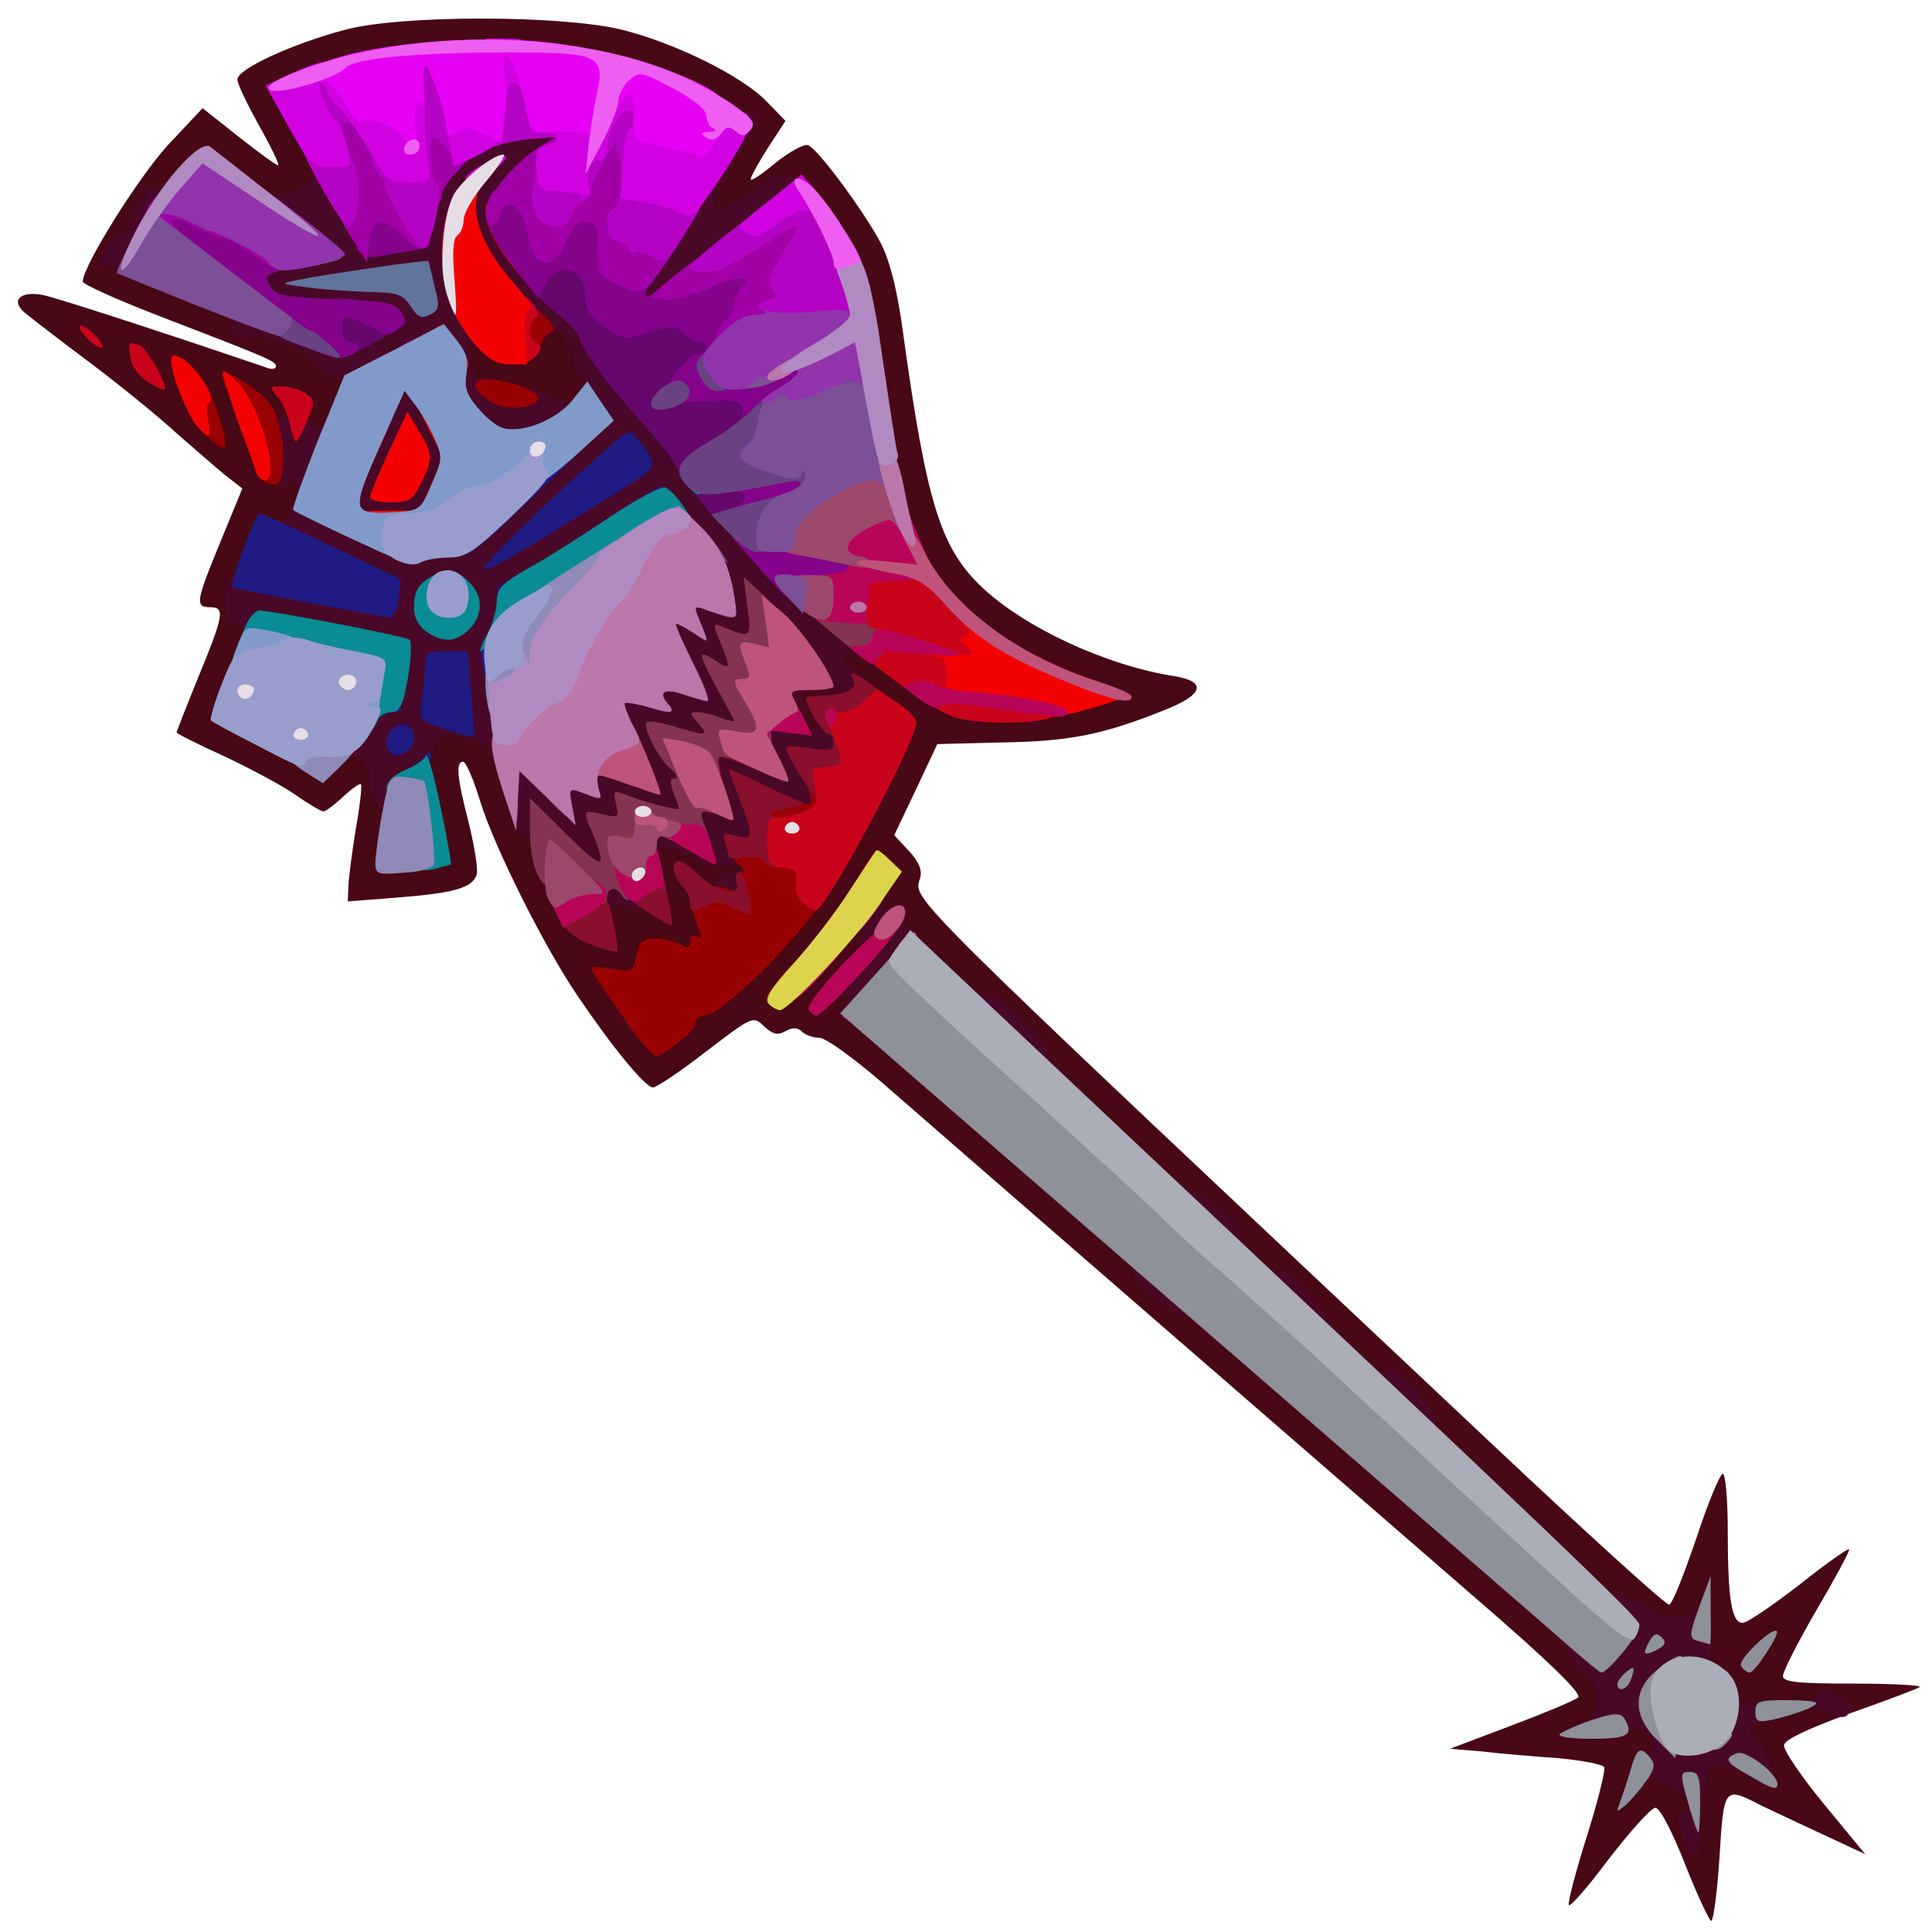 <?xml version="1.0" encoding="utf-8"?>
<!DOCTYPE svg PUBLIC "-//W3C//DTD SVG 1.0//EN" "http://www.w3.org/TR/2001/REC-SVG-20010904/DTD/svg10.dtd">
<svg version="1.0" xmlns="http://www.w3.org/2000/svg" width="32px" height="32px" viewBox="0 0 350 350" preserveAspectRatio="xMidYMid meet">
 <g fill="#480816">
  <path d="M305.3 337.8 c-2.4 -6.1 -4.6 -10.3 -5.4 -10.3 -0.8 0 -4.5 4.2 -8.4 9.2 -3.8 5.1 -7.1 8.9 -7.3 8.4 -0.2 -0.5 1.3 -6.2 3.3 -12.5 2 -6.4 3.4 -12 3.1 -12.5 -0.4 -0.5 -4.1 -1.2 -8.4 -1.6 -4.2 -0.3 -10.4 -0.8 -13.6 -1.2 l-5.9 -0.5 11.1 -4.2 c6.1 -2.3 11.6 -4.6 12.1 -5.1 0.7 -0.7 -5.6 -6.8 -18.7 -18.1 -26.2 -22.7 -95.3 -82.7 -107.2 -93.1 -5.2 -4.5 -10.4 -8.3 -11.6 -8.3 -1.1 0 -2.5 -0.5 -3.1 -1.1 -0.8 -0.8 -1.7 -0.8 -3 -0.1 -1.4 0.8 -2.3 0.6 -3.9 -0.9 -2 -1.9 -2.1 -1.8 -10.5 4.6 -4.6 3.6 -9 6.5 -9.6 6.5 -1.4 0 -7.3 -7.2 -13.6 -16.5 -6.1 -8.9 -15.2 -27.2 -17.7 -35.3 -1.2 -4 -2.6 -7.2 -3.1 -7.2 -1.4 0 -1.1 2.9 1.1 11.4 1 4.2 1.7 8.3 1.3 9.2 -0.9 2.3 -4.2 3.2 -14.3 4 l-9 0.7 0.1 -2.4 c0 -1.3 0.6 -6 1.3 -10.4 0.8 -4.4 1.2 -8.2 1 -8.4 -0.2 -0.3 -1.7 0.8 -3.2 2.2 -1.6 1.5 -3.2 2.7 -3.6 2.7 -0.4 0 -2.8 -1.4 -5.2 -3.1 -2.5 -1.7 -8.3 -4.8 -13 -7 -4.6 -2.1 -8.4 -4 -8.4 -4.2 0 -0.2 1.8 -4.8 4 -10.2 4.6 -11.2 4.8 -12.5 2 -12.5 -2.7 0 -2.5 -1.1 2 -12 l3.9 -9.5 -3.2 -2.5 c-1.7 -1.4 -5.6 -4.8 -8.7 -7.5 -3 -2.8 -9.9 -8.4 -15.3 -12.5 -5.5 -4.1 -10.8 -8.2 -11.9 -9.1 -3 -2.3 -1.4 -4.2 2.8 -3.5 2.6 0.5 22.5 7 40.7 13.2 0.9 0.4 1.7 0.2 1.7 -0.2 0 -1 -1.3 -1.5 -21.8 -9.4 -7.2 -2.8 -13.2 -5.5 -13.2 -6 0 -2.8 10.1 -18.9 15.4 -24.7 l6.3 -6.7 6.7 5.3 c3.7 2.9 6.8 5.2 7 5 0.2 -0.2 -1.4 -3.5 -3.5 -7.2 -2.1 -3.8 -3.9 -7.5 -3.9 -8.3 0 -1.9 10 -6.5 19.5 -9 9.9 -2.7 38.6 -2.7 49.8 -0.1 9.6 2.3 22.1 8.4 26.6 13.1 l3.4 3.5 -3.2 4.9 c-1.7 2.7 -3.1 5.2 -3.1 5.7 0 0.4 2 -0.9 4.5 -3 2.5 -2 5.2 -3.5 5.9 -3.2 1.8 0.7 10.3 12.2 13.3 18 1.6 3.3 2.9 8.5 3.9 16 4.2 30.4 6.7 38.8 14.1 45.9 7.7 7.4 22.7 14.4 35.1 16.3 6 1 5.2 3.4 -2 6.2 -11 4.4 -17 5.6 -29.2 5.8 l-11.8 0.3 -3.9 8.3 -3.9 8.2 2.6 2.8 c1.8 1.9 2.5 3.5 2.1 4.9 -1.1 4.3 -5.5 -0.1 103.7 102.7 17.1 16.1 31.5 29.2 32 29 0.6 -0.2 2.7 -5.6 4.9 -12 2.1 -6.4 4.3 -11.7 4.8 -11.7 0.5 0 0.9 4.7 0.9 10.4 0 12.3 0.7 16.6 2.7 16.6 0.8 0 5.5 -3.2 10.4 -7 4.9 -3.9 8.9 -6.7 8.9 -6.3 0 0.5 -2.7 5.5 -6 11.1 -3.3 5.7 -6 11 -6 11.8 0 1.1 2.4 1.4 12.7 1.4 6.9 0 12.4 0.3 12.1 0.6 -0.3 0.3 -5.9 2.4 -12.4 4.7 -7.7 2.8 -12 4.8 -12.2 5.8 -0.2 0.9 3.1 5.7 7.2 10.7 l7.5 9.1 -7.3 -3.4 c-4.1 -1.9 -9.2 -4.3 -11.5 -5.4 -6.8 -3.5 -6.8 -3.5 -7.6 9.4 -0.4 6.3 -1.1 11.5 -1.5 11.5 -0.3 0 -2.5 -4.6 -4.7 -10.2z m2.3 -21.1 c0.8 -0.4 1.4 -1.5 1.4 -2.2 0 -0.9 1.1 -1.5 2.8 -1.6 1.5 0 2.1 -0.3 1.5 -0.6 -0.7 -0.2 -1.3 -1.2 -1.3 -2.2 0 -1.9 -3.5 -6.1 -5 -6.1 -0.6 0 -1 -1.8 -1 -4 l0 -4 -4.4 0 c-2.6 0 -4.8 -0.6 -5.6 -1.5 -0.7 -0.8 -2.1 -1.5 -3.2 -1.5 -2.2 0 -35.1 -30.4 -35.6 -33 -0.5 -2.1 -6.3 -8 -8 -8 -1.6 0 -11.2 -8.1 -11.2 -9.5 0 -1.2 -7.1 -8.5 -8.3 -8.5 -1.9 0 -8.7 -6.2 -8.7 -7.9 0 -2.1 -2.3 -4.3 -6.5 -6.5 -4.1 -2.1 -27.3 -23.7 -27.4 -25.6 -0.1 -2 -8 -9.7 -10.3 -10.2 -2.6 -0.5 -15.6 -12 -16.1 -14.3 -0.3 -1.3 -0.5 -0.9 -0.6 1.1 0 1.7 -0.8 3.7 -1.6 4.4 -0.8 0.7 -1.5 2.7 -1.4 4.4 0 2.8 2.5 5.3 26 25.5 14.2 12.3 25.9 22.9 25.9 23.6 0 1.2 4.6 4.9 9.2 7.5 4.9 2.7 69.7 59.4 69.7 61.1 0.1 0.8 1.2 2.5 2.6 3.7 1.8 1.6 2.5 3.2 2.5 5.7 0 3.4 0.1 3.5 3.8 3.5 4.6 0 6.2 1.4 6.2 5.5 0 3.7 2.3 6.7 2.9 3.8 0.2 -1 0.9 -2.2 1.7 -2.6z m-184.6 -134.2 c0 -0.8 0.8 -1.5 1.9 -1.5 2.9 0 17.1 -14.7 23.3 -24 6 -9.1 12.8 -22.1 12.8 -24.4 0 -2 -4.1 -4.2 -7.2 -3.8 -2.3 0.3 -2.8 0.8 -2.8 3.3 0 2.7 -0.2 2.9 -4 2.9 -3.7 0 -4.1 -0.3 -4.6 -3 -0.4 -1.6 -1 -3 -1.5 -3 -0.5 0 -0.9 -1.6 -0.9 -3.5 l0 -3.5 5 0 5 0 0 -3.5 c0 -3.4 0.1 -3.5 3.9 -3.5 3.1 0 5.3 1.1 11.3 5.5 9.3 6.8 14.2 8.2 22 6.6 l5.8 -1.2 -8 -4 c-4.4 -2.2 -10.2 -6.1 -12.9 -8.8 -8.8 -8.5 -11 -15 -15.1 -44.4 -1.3 -9.7 -2.8 -16.3 -4.1 -19 -2.8 -5.4 -8.8 -13.7 -10 -13.7 -0.5 0 -2.7 1.1 -4.9 2.5 -2.5 1.6 -5.4 2.5 -8 2.5 -3.9 0 -4 -0.1 -4 -3.4 0 -3.7 2.4 -10.2 4.6 -12.7 1.3 -1.4 1.2 -1.8 -0.8 -3.1 -10.7 -7 -28.1 -11.8 -42.6 -11.8 -9 0 -29.8 4.4 -32.5 6.9 -0.4 0.4 0.6 3.2 2.3 6.2 1.8 3.3 3 6.9 3 9.2 0 3.4 -0.4 4 -3.5 5.3 -5.7 2.3 -8.8 1.8 -14.2 -2.5 l-4.9 -3.9 -4.3 4.5 c-2.3 2.5 -4.7 5.6 -5.3 6.9 -0.6 1.3 -1.7 2.4 -2.5 2.4 -3.5 0 -0.4 1.9 9.2 5.5 7.8 3 10.5 4.5 10.5 5.8 0 1.3 0.8 1.7 3.5 1.7 3.8 0 10.3 2.8 12.4 5.4 0.8 0.9 2 1.6 2.7 1.6 2 0 1.8 5.4 -0.3 11.3 -1.9 5.3 -1.7 5.3 -12.1 3.1 -3.1 -0.6 -3.2 -0.5 -2.4 1.7 0.7 1.8 1.8 2.5 4.6 2.7 3.5 0.3 3.6 0.5 3.6 4.1 0 6.6 -1.7 9.9 -5.3 10.3 -2.8 0.3 -3.3 0.9 -5.3 6.1 -1.8 4.5 -1.9 5.7 -0.8 5.7 2.1 0 1.8 6.9 -0.7 12.9 -1.2 2.8 -2 5.3 -1.8 5.5 0.2 0.2 3.7 2 7.7 4.1 6.8 3.5 7.4 3.7 9.1 2.1 2.1 -1.9 7.2 -2.1 8.9 -0.4 0.7 0.7 1.2 2.7 1.2 4.5 0 1.8 0.5 3.3 1 3.3 0.6 0 1 2.8 1 6.5 0 3.6 0.3 6.5 0.8 6.5 0.4 0 1.6 -0.3 2.8 -0.6 2.1 -0.5 2.1 -0.8 0.8 -6.7 -1.7 -7.8 -1.8 -14.9 -0.2 -16.5 1.6 -1.6 9.7 -1.5 13 0 2 1 3 2.8 4.8 9 1.4 4.9 2.8 7.8 3.6 7.8 0.8 0 1.4 1 1.4 2.4 0 2.8 6.7 16.6 8.1 16.6 0.5 0 0.9 -1.3 0.9 -3 0 -2.9 0.2 -3 4.3 -3 l4.3 0 -0.4 -6.5 -0.4 -6.5 3.6 0 c2 0 3.6 0.4 3.6 0.9 0 1.2 7.5 3.9 11.5 4.3 2.7 0.3 3 0.7 3.3 4.1 0.3 3.4 0.1 3.7 -2.2 3.7 -1.6 0 -2.6 0.6 -2.6 1.5 0 0.8 -0.8 1.5 -1.8 1.5 -1.4 0 -1.7 0.7 -1.4 4 0.5 5.3 -1.5 7.3 -7.1 6.8 -3.7 -0.3 -4.2 0 -4.5 2 -0.2 1.2 -1 2.2 -1.8 2.2 -1.9 0 -1.8 0.7 0.7 4.1 1.7 2.4 2.4 2.7 4 1.9 1 -0.6 1.9 -1.7 1.9 -2.5z"/>
  <path d="M94.5 74 c-2.7 -1.1 -6.4 -1.9 -8.1 -2 -3.7 0 -4.4 -1.3 -4.4 -8.1 0 -4.9 0 -4.9 3.3 -4.9 2.1 0 4.1 0.8 5.2 2 2 2.2 3.2 1.8 4.5 -1.6 0.8 -2 1.6 -2.4 5.4 -2.4 4.8 0 6.6 1.6 6.6 5.9 0 1.2 0.5 2.1 1 2.1 1.3 0 1.3 6.6 0 9.1 -1.4 2.5 -6.7 2.4 -13.5 -0.1z"/>
 </g>
 <g fill="#490827">
  <path d="M305.2 333.5 c-1.5 -3.2 -1.5 -5.5 -0.2 -5.5 2.4 0 0.7 -3.1 -2.5 -4.6 -3.4 -1.6 -3.7 -1.6 -5 0.2 -1.3 1.7 -1.4 1.5 -1.5 -2.5 0 -3.3 0.3 -4.2 1.4 -3.8 1.8 0.7 2.8 -1.7 1.3 -3.2 -1.4 -1.4 -3.4 -1.4 -3.9 -0.1 -0.4 1.3 -8.8 0.2 -8.8 -1.1 0 -0.5 0.6 -0.9 1.4 -0.9 0.8 0 1.6 -1.3 1.8 -3.1 0.4 -2.5 -0.1 -3.7 -2.4 -5.7 -1.6 -1.4 -2.7 -3 -2.5 -3.6 0.2 -0.6 -0.3 -1.7 -1.2 -2.4 -1.3 -1.1 -0.8 -1.2 3.4 -1 l5 0.3 -0.3 -4.4 c-0.3 -3.4 -0.1 -4.2 0.9 -3.5 0.8 0.4 2.2 0.9 3.1 0.9 1 0.1 2.6 0.9 3.6 1.8 2.3 2.1 8.1 2.2 8.8 0.2 1.4 -3.5 2.6 -1.3 2.2 3.7 -0.4 4.1 -0.2 5.5 1.1 6.5 1.4 1.1 1.2 1.2 -1.6 1.3 -4.4 0 -9.2 4.2 -8.6 7.4 0.3 1.6 1.4 2.7 3.2 3.2 4.9 1.4 6.6 0.3 7.8 -4.8 0.6 -3 3.3 -3.9 3.3 -1.2 0 1.2 0.7 1.4 3 0.9 2.6 -0.6 3 -0.4 3 1.4 0 1.4 -0.6 2.1 -2 2.1 -2.5 0 -2.6 1.8 -0.1 4.4 1.6 1.9 3.7 7.6 2.7 7.6 -0.2 0 -2.4 -1.1 -4.9 -2.5 -2.4 -1.4 -5.1 -2.3 -5.9 -2 -1.5 0.6 -2.8 6.6 -2.8 13.1 0 4 -1.2 4.4 -2.8 0.9z"/>
  <path d="M331 310 c-0.8 -0.5 -2.3 -0.7 -3.2 -0.4 -1 0.3 -1.8 0.1 -1.8 -0.5 0 -0.6 0.7 -1.1 1.5 -1.1 0.8 0 1.5 -0.4 1.5 -1 0 -1.5 2.7 -1.2 4.4 0.6 2.9 2.9 1.1 4.7 -2.4 2.4z"/>
  <path d="M252.2 256.7 c-2.9 -3 -4.2 -5.1 -4.2 -7.1 0 -2.4 0.2 -2.7 1.5 -1.6 1.2 1 1.5 1 1.5 -0.1 0 -0.7 2 0.7 4.5 3.1 2.5 2.4 4.5 5.2 4.5 6.2 0 0.9 0.8 2.2 1.8 2.7 1.4 0.9 1 1 -1.8 1.1 -2.9 0 -4.4 -0.8 -7.8 -4.3z"/>
  <path d="M233.2 238.7 c-2.9 -3 -4.2 -5.1 -4.2 -7.1 0 -2.3 0.3 -2.6 1.3 -1.7 0.8 0.6 1.6 0.8 2 0.5 0.7 -0.7 7.6 6.8 9.3 10.2 1.2 2.3 1.1 2.4 -1.5 2.4 -1.8 0 -4 -1.3 -6.9 -4.3z"/>
  <path d="M214 238.2 c-2.7 -1.2 -9.1 -6.5 -8.5 -7 0.2 -0.3 0 -1.1 -0.6 -1.9 -0.9 -1 -0.5 -1.3 1.9 -1.3 4 0 10.2 5.2 10.2 8.6 0 2.5 -0.4 2.7 -3 1.6z"/>
  <path d="M216.7 223.2 c-2.5 -2.6 -3.7 -4.7 -3.7 -6.6 0 -2.5 0.2 -2.7 1.7 -1.5 0.9 0.8 1.9 1.3 2.2 1.2 1.2 -0.4 8.1 5.8 7.5 6.8 -0.3 0.5 0 1.6 0.6 2.4 1 1.3 0.8 1.5 -1.7 1.5 -2 0 -4 -1.1 -6.6 -3.8z"/>
  <path d="M181.2 189.7 c-3.8 -3.9 -5.2 -6 -5.2 -8.1 0 -2.3 0.3 -2.6 1.3 -1.7 0.8 0.6 1.7 0.8 2.1 0.4 0.9 -0.9 10.6 8.7 10.6 10.6 0 0.7 0.8 2 1.8 2.7 1.5 1.2 1.3 1.3 -1.8 1.4 -3 0 -4.4 -0.9 -8.8 -5.3z"/>
  <path d="M153 182.5 c0.7 -0.9 1 -1.8 0.7 -2.2 -0.4 -0.3 -1.3 0 -2.2 0.7 -1.3 1.1 -1.5 0.9 -1.5 -1.1 0 -1.3 1.6 -3.9 3.7 -6.1 3.5 -3.5 4.1 -6.6 0.8 -3.8 -1.3 1.1 -1.5 0.9 -1.5 -1.4 0 -4.1 1.7 -6.6 4.6 -6.6 1.9 0 2.5 0.4 2 1.5 -0.4 1.2 0 1.4 1.9 0.9 2.1 -0.5 2.5 -0.3 2.5 1.6 0 1.3 0.8 2.8 1.7 3.5 2.2 1.6 1.1 4.2 -4.2 10.3 -2.8 3.2 -4.4 4.2 -6.7 4.2 -2.6 0 -2.9 -0.2 -1.8 -1.5z"/>
  <path d="M107 164 c0 -2.2 -1 -3.9 -3.7 -6.5 -2.1 -1.9 -4.6 -3.5 -5.5 -3.5 -1 0 -1.8 -0.7 -1.8 -1.5 0 -0.8 -0.6 -1.5 -1.3 -1.5 -1.5 0 -3.7 -6.2 -3.7 -10.4 0 -1.4 -0.4 -2.6 -1 -2.6 -0.5 0 -1 -0.6 -1 -1.2 0 -1.4 -4.5 -3.8 -7.1 -3.8 -2.6 0 -4.2 2.7 -3.6 5.8 0.5 2.4 0.2 3 -2.4 3.9 -2.2 0.9 -2.9 1.8 -2.9 3.7 0 1.9 -0.5 2.6 -2 2.6 -1.3 0 -2 -0.7 -2 -2 0 -1.1 -0.4 -2 -1 -2 -0.5 0 -1 -1.5 -1 -3.4 0 -3.9 -2 -6.2 -3.8 -4.4 -0.9 0.9 -1.2 0.6 -1.2 -1.4 0 -3.6 3.8 -9.8 6 -9.8 1.3 0 2 -1.1 2.5 -3.6 0.3 -2 0.5 -3.7 0.3 -3.9 -1.1 -0.9 -22.4 -4.1 -22.6 -3.4 -0.6 1.5 -4.2 1 -4.2 -0.6 0 -0.8 -0.6 -1.5 -1.4 -1.5 -2.1 0 -2.6 -6 -0.7 -8.1 1.5 -1.6 2.3 -1.6 12.1 0.2 5.8 1 11.6 2.1 13 2.4 1.4 0.3 -2.1 -1.7 -7.7 -4.4 -8.4 -4 -10.3 -5.4 -10.3 -7.1 0 -1.5 0.5 -2 1.4 -1.7 1 0.4 1.8 -0.5 2.5 -2.5 1.6 -4.5 1.4 -5.1 -1.3 -4.4 -2 0.5 -2.4 0.1 -3 -2.5 -0.3 -1.7 -0.6 -5.2 -0.6 -7.8 0.1 -4 0.2 -4.4 1.4 -2.8 1.6 2.1 2.6 2.2 2.6 0.2 0 -2.2 3.1 -1.8 3.7 0.4 0.7 2.9 3 3.3 3.9 0.8 0.6 -1.8 0.8 -1.5 1.1 1.7 0.3 2.3 -0.3 5.8 -1.3 8.4 -1.4 3.7 -1.4 4.6 -0.3 5.3 1 0.6 1.7 -0.2 2.5 -2.9 0.6 -2 2.7 -7.2 4.7 -11.4 2 -4.3 3.2 -7.8 2.7 -7.8 -0.5 0 -1.2 0.4 -1.5 1 -0.3 0.5 -1.9 1 -3.5 1 -2.2 0 -2.8 -0.4 -2.4 -1.5 0.4 -0.9 0 -1.5 -0.9 -1.5 -0.8 0 -2 -0.7 -2.8 -1.6 -2.3 -2.8 -9 -5.6 -12.5 -5.2 -3 0.4 -3.4 0.1 -3.4 -1.9 0 -1.4 -0.6 -2.3 -1.5 -2.3 -0.8 0 -1.5 -0.4 -1.5 -1 0 -0.5 1.5 -1 3.3 -1 3.1 0 3.2 -0.1 3.2 -4.2 0 -4.1 0.1 -4.3 3.8 -4.9 5.1 -0.8 5.3 -1.3 1.8 -3.9 -2.1 -1.4 -3.1 -3 -3.1 -4.7 0 -1.6 0.4 -2.3 1.3 -2 2.2 0.8 8 -2.1 7.3 -3.8 -0.4 -1.1 0.1 -1.5 1.8 -1.5 1.9 0 3.2 1.3 6.1 6.5 2 3.6 4.1 6.5 4.8 6.5 4.3 -0.1 5.4 -1.3 6.7 -6.8 2.1 -9.6 9.1 -14.2 21.4 -14.2 l5.6 0 0 3.5 c0 1.9 -0.5 3.5 -1 3.5 -1.8 0 -10 8.2 -10 9.9 0 1.9 8 11.7 12.8 15.6 1.7 1.5 3.2 3.1 3.2 3.7 0 1.6 5.6 9.2 11 14.9 2.7 3 5.6 6.8 6.4 8.4 2.2 4.4 19.4 23.3 25.9 28.4 4.2 3.2 5.7 5 5.7 6.8 0 2 -0.4 2.3 -2 1.8 -2.8 -0.9 -2.5 1.1 0.5 3.7 1.4 1.2 2.5 3 2.5 4 0 1.5 -0.9 1.8 -5.2 1.9 -5 0.1 -5.1 0.1 -2 1 3 0.9 3.2 1.2 3.2 5.4 0 4 -0.3 4.5 -2.2 4.5 -2.1 0 -2.3 0.4 -2 5 0.4 5 0.4 5 -2.6 5 -1.7 0 -4.2 -0.4 -5.6 -1 -2.5 -0.9 -2.6 -0.8 -2.6 3 0 2.7 -0.4 4 -1.4 4 -1 0 -1.2 1.2 -0.8 5 l0.5 5 -3.2 0 c-4 0 -7.1 -1.6 -7.1 -3.5 0 -0.8 -0.5 -1.5 -1.1 -1.5 -1.4 0 -4.3 -2.9 -3.6 -3.7 0.8 -0.8 5.7 2.5 5.7 3.7 0 0.6 0.5 1 1 1 0.6 0 1 -0.7 1 -1.5 0 -0.9 1 -1.5 2.6 -1.5 1.4 0 2.2 -0.4 1.9 -1 -0.3 -0.5 -2 -0.7 -3.6 -0.3 -1.7 0.3 -3.4 0.2 -3.8 -0.3 -1 -1.5 -6.2 -3.5 -7.2 -2.8 -0.6 0.3 -0.8 1.2 -0.5 2 0.3 0.9 -0.2 1.4 -1.4 1.4 -1.7 0 -2 -0.7 -2.1 -4.2 0 -2.4 -0.3 -3.7 -0.6 -3 -0.2 0.6 -1.1 1.2 -1.9 1.2 -0.9 0 -1.4 1.1 -1.4 3.3 0 2.6 0.6 3.5 3 4.5 2.1 1 3 2.1 3 3.7 0 2.2 -0.3 2.3 -3.5 1.8 -2.8 -0.4 -3.5 -0.2 -3.5 1.1 0 0.9 -0.8 1.6 -2 1.6 -1.6 0 -2 -0.7 -2 -3z m20.2 -24 c-0.2 -2.2 -0.7 -4 -1.1 -4 -0.4 0 -0.5 1.8 -0.3 4 0.2 2.2 0.7 4 1.1 4 0.4 0 0.5 -1.8 0.3 -4z m-22.2 -1.6 c0 -1.3 0.8 -1.5 4 -1.2 4.5 0.4 4.5 0.3 2.5 -3.2 -0.8 -1.4 -1.4 -4.2 -1.5 -6.2 0 -3.7 0.1 -3.8 3.5 -3.8 1.9 0 3.5 -0.4 3.5 -1 0 -0.5 1.1 -1 2.5 -1 2.5 0 2.5 -0.1 1 -3 -0.8 -1.6 -1.5 -4.3 -1.5 -6 0 -2.3 0.4 -3 2 -3 1.1 0 2 -0.7 2 -1.5 0 -1 1 -1.5 3 -1.5 1.8 0 3 -0.5 3 -1.3 0 -1 -4.7 -7.2 -9.5 -12.5 -0.2 -0.2 -3.6 1.9 -7.7 4.6 -4 2.7 -9.9 6.4 -13 8.2 -4.5 2.5 -5.8 3.7 -5.8 5.5 0 1.3 -0.4 3.5 -1 5 -0.6 1.5 -0.7 6.4 -0.3 11.5 0.6 9 0.6 9 3.3 9 1.5 0 3.3 0.7 4 1.5 1.7 2 6 2 6 -0.1z m42.6 -7.9 c-0.3 -0.8 -0.9 -2.1 -1.2 -2.9 -0.4 -1.1 0.4 -1.6 3.3 -1.9 l3.8 -0.4 -4.2 -0.1 c-3.6 -0.2 -4.3 0.1 -4.3 1.7 0 2.7 1 5.1 2.2 5.1 0.6 0 0.7 -0.7 0.4 -1.5z m-6.6 -5 c0 -2.8 0.4 -3.5 2 -3.5 2.7 0 2.5 -1.2 -0.7 -4.5 -2.3 -2.2 -2.9 -2.4 -3.1 -1.1 -0.2 0.9 -1.2 1.6 -2.2 1.6 -1.4 0 -2 0.9 -2.2 3.3 -0.4 4.5 1.2 7.7 4 7.7 1.9 0 2.2 -0.5 2.2 -3.5z m-59 -1 c0 -1.9 -0.4 -3.5 -1 -3.5 -0.5 0 -1 1.6 -1 3.5 0 1.9 0.5 3.5 1 3.5 0.6 0 1 -1.6 1 -3.5z m0.5 -14.6 c0 -0.7 -0.8 -1.5 -1.7 -1.7 -1.8 -0.3 -2.5 1.8 -1.1 3.2 1 1 2.8 0.1 2.8 -1.5z m8.7 -20.7 l9.2 -8.9 -6.2 0.5 c-6 0.4 -6.3 0.3 -9.7 -3.1 -2.8 -2.8 -3.5 -4.3 -3.5 -7.3 0 -6.1 -1 -6.9 -5.6 -4.5 -3.7 1.9 -3.8 2 -1.2 2.1 2.3 0 3.3 1 5.8 5.3 3.6 6.3 3.9 11.5 1 18.1 -2 4.4 -2.3 4.6 -6.3 4.6 -3.1 0 -3.8 0.3 -2.7 1 0.8 0.5 3.4 1 5.7 1 4 0 4.8 -0.6 13.5 -8.8z m13.9 -18.4 c0.9 -1.6 0.9 -2.3 0 -2.6 -0.6 -0.2 -1.1 -1.4 -1.1 -2.6 0 -1.2 -0.6 -3.1 -1.4 -4.2 -1.2 -1.6 -1.8 -1.7 -3.4 -0.7 -1.7 1 -2.5 0.5 -6.5 -3.5 -2.5 -2.6 -5.8 -6.7 -7.2 -9.2 l-2.7 -4.5 0.6 3.8 c0.2 2.1 1.2 5.2 2.2 7 0.9 1.8 2 4.9 2.4 7 0.7 3.6 0.7 3.7 -1.1 2.1 -1.8 -1.6 -1.9 -1.6 -1.9 0.4 0 2.9 1.1 5.3 2.1 4.7 0.5 -0.3 2.1 0 3.6 0.8 1.5 0.8 3.3 1.3 3.9 1 0.6 -0.2 2.6 0.3 4.5 1.1 4.5 2 4.6 2 6 -0.6z m-41.7 -10.9 c4 -1.9 2 -2.9 -5.2 -2.8 l-6.7 0 4.5 1.9 c2.5 1 4.6 1.9 4.7 1.9 0.1 0.1 1.3 -0.4 2.7 -1z"/>
  <path d="M114 53.6 c0 -4.4 12.5 -24.6 15.3 -24.6 1.2 0 1.7 -0.8 1.7 -2.7 0.1 -3.6 2.4 -8 3.4 -6.4 0.4 0.6 1.2 0.9 1.7 0.6 1.9 -1.2 0.8 3.5 -1.5 6.2 -2.7 3.2 -5.9 10.3 -5.1 11.2 0.7 0.6 6.1 -2.4 9 -5 1.3 -1.2 2.5 -1.5 3.4 -0.9 0.8 0.4 2 0.6 2.8 0.3 0.8 -0.3 1.3 0.3 1.3 1.8 0 3.5 -24.5 22.9 -28.9 22.9 -2.9 0 -3.1 -0.3 -3.1 -3.4z"/>
  <path d="M22.8 50.2 c-1 -0.2 -1.8 -0.8 -1.8 -1.4 0 -0.6 -0.9 -0.8 -2 -0.5 -1.9 0.5 -1.9 0.4 -0.4 -2.5 0.9 -1.7 2.5 -3.3 3.6 -3.6 1.5 -0.4 1.7 -0.7 0.6 -1.3 -1 -0.6 -0.8 -0.9 0.7 -0.9 1.7 0 1.7 -0.2 0.5 -1 -1.2 -0.8 -1.2 -1 0.5 -1 1.7 0 1.7 -0.2 0.5 -1 -1.2 -0.8 -1.2 -1 0.5 -1 1.7 0 1.8 -0.2 0.5 -1.1 -1.2 -0.8 -1.2 -0.9 0.5 -0.7 1.1 0.1 2.6 -0.1 3.3 -0.5 2.3 -1.5 1.2 4.7 -2.1 10.8 -2.3 4.5 -3.7 6 -4.9 5.7z"/>
 </g>
 <g fill="#980001">
  <path d="M112.6 183.9 c-3.1 -4.4 -5.6 -8.3 -5.6 -8.6 0 -0.2 1.7 -0.2 3.9 0.2 3.7 0.6 3.8 0.5 4.4 -2.4 0.5 -2.5 1.2 -3.1 3.2 -3.1 1.5 0 3.5 0.5 4.6 1 1.5 0.9 1.9 0.7 1.9 -0.5 0 -1 0.5 -1.3 1.2 -0.9 0.8 0.5 0.9 0.2 0.4 -1.2 -1.7 -4.3 -1.7 -7 -0.2 -8.3 1.2 -1 1.6 -1 1.6 -0.1 0 0.6 0.6 1 1.3 0.7 0.6 -0.2 2 0 3 0.5 1.6 0.8 1.8 0.7 1.2 -1.1 -0.4 -1.4 -0.2 -2.1 0.7 -2.1 0.9 -0.1 0.9 -0.4 -0.3 -1.3 -0.8 -0.7 -1.8 -2 -2.2 -2.9 -0.5 -1.5 0 -1.8 3.6 -1.9 2.3 -0.1 3.4 -0.3 2.5 -0.6 -1.3 -0.3 -1.8 -1.4 -1.8 -3.8 0 -2.7 0.4 -3.4 2.3 -3.7 1.2 -0.2 3.7 0.2 5.6 1 3.3 1.3 3.3 1.3 2.7 -1.2 -0.6 -2.3 -0.3 -2.6 1.9 -2.6 2.2 0 2.5 0.4 2.5 3.9 0 3.4 -0.4 4.2 -3.2 5.5 -1.7 0.9 -4 1.6 -5.2 1.6 -2.7 0 -0.8 1.7 2.4 2.2 1.9 0.2 2.6 1 2.8 3.3 0.2 1.6 0.9 3.3 1.4 3.6 2.5 1.6 -17.7 22.9 -21.6 22.9 -0.9 0 -1.6 0.6 -1.6 1.3 0 1.2 -2.9 3.8 -6.7 6 -0.7 0.5 -3.2 -2.3 -6.7 -7.4z"/>
  <path d="M143.5 174.7 c3.3 -3.6 6.1 -6.4 6.4 -6.2 0.6 0.7 -9.2 11.8 -10.9 12.3 -0.8 0.3 1.3 -2.5 4.5 -6.1z"/>
  <path d="M47.3 86.8 c-0.5 -0.7 -2.2 -4.8 -3.7 -9.1 -1.5 -4.3 -3 -8.5 -3.3 -9.3 -1.1 -2.9 7.5 2.4 9.2 5.6 2.2 4.3 2.5 13.3 0.4 13.8 -0.9 0.1 -2 -0.3 -2.6 -1z"/>
  <path d="M36.7 78.2 c-3.3 -3.4 -3.7 -8.2 -0.8 -8.2 1.4 0 2.4 1.3 3.5 4.7 2.5 7.3 1.8 8.2 -2.7 3.5z"/>
  <path d="M52.5 76.8 c-0.4 -1.8 -1.4 -4.1 -2.3 -5 -1.4 -1.6 -1.4 -1.8 0.1 -1.8 0.9 0 1.9 0.5 2.3 1.1 1.2 2 2.2 7.9 1.4 8.4 -0.5 0.3 -1.1 -0.9 -1.5 -2.7z"/>
  <path d="M85.2 75.4 c-1.6 -1.1 -2.2 -2.5 -2.2 -5.4 0 -2.1 0.5 -4.2 1.1 -4.6 0.8 -0.4 0.9 0.3 0.5 2.3 -0.6 2.4 -0.1 3.7 1.9 6.2 2.9 3.3 2.3 4 -1.3 1.5z"/>
  <path d="M87.9 72.1 c-3.7 -3 -1.5 -4.3 4.6 -2.7 6 1.5 6.8 3.9 1.4 4.4 -2.4 0.2 -4.3 -0.3 -6 -1.7z"/>
  <path d="M93 60.1 c0 -2.8 0.5 -5.3 1.1 -5.7 0.6 -0.3 2.5 0.8 4.2 2.5 1.8 1.7 2.6 3.1 1.9 3.1 -0.7 0 -1.7 1.1 -2.2 2.5 -0.6 1.5 -1.7 2.5 -3 2.5 -1.7 0 -2 -0.6 -2 -4.9z"/>
  <path d="M100.5 56.4 c-2.7 -2.2 -2.8 -2.4 -0.9 -2.4 2.3 0 4.8 2.3 4.2 3.9 -0.1 0.5 -1.6 -0.1 -3.3 -1.5z"/>
 </g>
 <g fill="#201a83">
  <path d="M74 139.3 c0.8 -0.3 2.1 -1.2 2.8 -2.1 1.1 -1.4 1.2 -1.4 1.2 0 0 1.6 -2.1 2.9 -4.3 2.7 -0.7 0 -0.5 -0.3 0.3 -0.6z"/>
  <path d="M70.7 136.3 c-2.1 -2.1 0.9 -6.3 3.4 -4.7 1.5 0.9 1 4.1 -0.7 4.8 -1.9 0.7 -1.9 0.7 -2.7 -0.1z"/>
  <path d="M80.7 132.1 c-4.8 -1.5 -4.9 -1.6 -4.3 -5.1 0.3 -1.9 0.6 -4.7 0.6 -6.2 0 -2.6 0.3 -2.8 3.9 -2.8 l3.8 0 0.7 7.7 c0.3 4.2 0.5 7.7 0.4 7.8 -0.2 0.1 -2.5 -0.5 -5.1 -1.4z"/>
  <path d="M67 130.8 c0 -1.8 4.5 -3.6 5.7 -2.4 0.4 0.3 -0.3 0.6 -1.5 0.6 -1.1 0 -2.6 0.8 -3.1 1.8 -1 1.6 -1 1.6 -1.1 0z"/>
  <path d="M87.4 120.6 c-0.7 -3.9 0 -5.6 2.2 -5.6 1 0 1.4 1.2 1.4 4.5 0 5.6 -2.6 6.4 -3.6 1.1z"/>
  <path d="M56 109.2 c-7.4 -1.4 -13.7 -2.6 -13.9 -2.8 -0.6 -0.5 4.2 -13.4 4.9 -13.4 0.4 0 6.3 2.7 13.2 6 l12.4 5.9 -0.4 3.6 c-0.2 1.9 -0.9 3.4 -1.6 3.4 -0.6 -0.1 -7.2 -1.3 -14.6 -2.7z"/>
  <path d="M90.6 106.2 c1.5 -1.4 10.4 -6.3 10.4 -5.8 0 0.5 -9.8 6.6 -10.7 6.6 -0.4 0 -0.3 -0.4 0.3 -0.8z"/>
  <path d="M87.6 103.1 c-0.4 -0.7 11.5 -12.3 22.7 -22.1 3.6 -3.2 3.8 -3.2 5.3 -1.4 3.7 4.7 3.6 5 -1.9 8.4 -20.5 12.8 -25.7 15.8 -26.1 15.1z"/>
  <path d="M63.8 97.6 c-6 -2.8 -10.8 -5.4 -10.8 -5.8 0 -0.4 4.8 1.6 10.8 4.4 11.5 5.5 11.7 5.6 11.1 6.1 -0.2 0.2 -5.2 -1.9 -11.1 -4.7z"/>
  <path d="M84.1 100.1 c0.5 -1.5 26.2 -25.2 26.7 -24.6 0.5 0.4 -19.8 20.2 -24.4 23.8 -1.5 1.1 -2.5 1.5 -2.3 0.8z"/>
  <path d="M102.5 99.3 c2 -2 16.4 -11.3 17.6 -11.3 0.7 0 -1.4 1.7 -4.7 3.8 -8.5 5.4 -14.1 8.7 -12.9 7.5z"/>
  <path d="M118.8 79.5 c-2.9 -3.3 -3.4 -4.5 -2 -4.5 0.8 0 5.7 6.9 5.1 7.4 -0.2 0.1 -1.6 -1.2 -3.1 -2.9z"/>
 </g>
 <g fill="#8a0f2c">
  <path d="M107.5 171.3 c-2.5 -0.8 -4.7 -2.4 -5.7 -4.1 -1.6 -2.7 -1.6 -2.8 1.4 -4.5 5.2 -3 6.5 -2.4 7.8 3.9 0.7 3 1 5.7 0.8 5.8 -0.1 0.2 -2.1 -0.3 -4.3 -1.1z"/>
  <path d="M116.8 164.9 c-5.1 -3.3 -5.4 -5.5 -0.9 -6.6 1.4 -0.3 2.9 -1 3.2 -1.5 0.3 -0.5 1.1 1.6 1.7 4.8 0.7 3.2 1.1 5.9 0.9 6 -0.1 0.2 -2.4 -1.1 -4.9 -2.7z"/>
  <path d="M132.7 164.4 c-2 -1.1 -3.2 -1.2 -4.6 -0.4 -2.6 1.4 -3.1 1.3 -3.1 -0.6 0 -0.8 -0.7 -2.2 -1.5 -3 -1.7 -1.8 -2 -4.4 -0.5 -4.4 0.6 0 2.3 1.2 3.7 2.6 3.2 3.2 7.6 4.1 6.8 1.3 -0.4 -1.1 -0.2 -1.9 0.4 -1.9 1 0 2.7 6.7 2 7.5 -0.2 0.2 -1.6 -0.3 -3.2 -1.1z"/>
  <path d="M126.5 154.9 c-2.6 -1.8 -2.7 -2 -0.7 -1.6 1.3 0.3 2.2 0 2.3 -0.6 0 -0.7 0.5 -0.1 1 1.2 1.3 3.2 0.8 3.4 -2.6 1z"/>
  <path d="M138.4 155.9 c-0.3 -0.6 -1.9 -0.9 -3.5 -0.5 -1.6 0.3 -2.9 0.1 -2.9 -0.3 0 -0.5 -0.3 -1.7 -0.7 -2.7 -0.5 -1.4 -0.2 -1.6 2 -1 3.2 0.8 3.3 0.2 0.7 -6.6 -1.1 -2.9 -2 -5.4 -2 -5.5 0 -0.1 2.6 1.1 5.8 2.6 3.1 1.6 6.4 3 7.2 3.3 0.8 0.3 -0.3 0.9 -2.5 1.3 -3.1 0.6 -3.5 1 -2 1.5 1.7 0.6 7.5 -1.4 7.5 -2.7 0 -0.3 -0.8 -1.7 -1.9 -3.1 -1 -1.5 -2.4 -3.7 -3 -5 -1.2 -2.3 -1.2 -2.3 3.3 -1.7 3.9 0.6 4.6 0.5 4.6 -0.9 0 -0.9 -0.4 -1.6 -1 -1.6 -0.8 0 -4 -5.1 -4 -6.5 0 -0.3 1.5 -0.5 3.3 -0.5 3.8 0 6.2 -1.3 5.3 -2.9 -1.2 -1.9 0.5 -1.2 4.1 1.5 l3.4 2.6 -2.2 2.4 c-1.2 1.3 -2.8 2.4 -3.4 2.4 -0.7 0 -1.1 1.8 -1.1 4.8 0.1 4.1 -0.2 4.7 -2.1 5 -1.5 0.2 -2.3 1 -2.3 2.3 0 2.7 -2.2 4.8 -5.9 5.5 -2.7 0.6 -3.1 1.1 -3.1 4 0 3.4 -2.1 4.7 -3.6 2.3z"/>
  <path d="M130.6 146.1 c-0.9 -1.6 -1.6 -4.6 -1.6 -6.6 0 -3.3 0.2 -3.5 3.4 -3.5 1.9 0 3.8 0.5 4.1 1 1.1 1.8 2.5 1.1 2.5 -1.2 0.1 -1.9 0.5 -1.6 2.1 1.5 1.1 2.2 1.9 4 1.7 4.2 -0.2 0.2 -2.9 -0.8 -6.1 -2.2 -3.1 -1.4 -6 -2.3 -6.3 -2 -0.4 0.3 0.1 2.9 1 5.8 2 5.9 1.5 7.5 -0.8 3z"/>
  <path d="M142.1 132.3 c1.1 -0.3 1.4 -1.3 1.1 -3.6 -0.5 -3.7 -0.1 -3.5 2.2 1.1 l1.7 3.2 -3.3 -0.1 c-1.8 -0.1 -2.6 -0.3 -1.7 -0.6z"/>
  <path d="M143 124 c0 -0.5 1.8 -1 4 -1 2.2 0 4 0.5 4 1 0 0.6 -1.8 1 -4 1 -2.2 0 -4 -0.4 -4 -1z"/>
  <path d="M159 121 c-1.4 -1.1 -2 -2 -1.5 -1.9 1.3 0 5 2.8 4.4 3.3 -0.2 0.3 -1.5 -0.4 -2.9 -1.4z"/>
 </g>
 <g fill="#66076e">
  <path d="M127.3 91.3 c-2.1 -2.7 -4.4 -5.9 -5.1 -7.3 -0.7 -1.4 -3.5 -5 -6.3 -7.9 -5.3 -5.7 -10.9 -13.3 -10.9 -15 0 -0.5 -2 -2.6 -4.4 -4.6 -5.1 -4.1 -6 -5.9 -4.6 -8.6 0.8 -1.4 2.1 -1.9 5.5 -1.9 6.3 0 7.5 0.7 7.5 4.5 0 4.8 3.1 6.5 10.6 5.8 4.7 -0.4 6.2 -0.2 7.3 1.1 0.7 0.9 2 1.6 2.7 1.6 1 0 1.4 1.3 1.4 3.9 0 3.1 -0.4 4 -2.2 4.7 -1.8 0.6 -1.3 0.8 2.7 1.1 5.7 0.5 6.5 1.3 6.5 6.6 0 3.4 -0.4 4 -4.6 6.5 -7.9 4.7 -7.9 4.7 -1.4 4.4 l6 -0.4 0 4.1 c0 3.5 -0.4 4.3 -2.6 5.1 -3.8 1.5 -3.9 1.4 -8.1 -3.7z"/>
  <path d="M108.2 74 c-1.2 -1.6 -2.2 -3.5 -2.2 -4.2 0 -0.7 1.2 0.5 2.6 2.5 3.1 4.6 2.7 6 -0.4 1.7z"/>
  <path d="M69 64.5 c1.4 -0.7 2.7 -1.1 3 -0.9 0.6 0.7 -2.2 2.4 -4 2.3 -0.9 0 -0.5 -0.6 1 -1.4z"/>
  <path d="M57.8 63.8 c-2.2 -0.8 -2.8 -1.6 -2.8 -4 0 -2.1 0.6 -3.1 2 -3.5 1.1 -0.3 2 -0.9 2 -1.4 0 -1.4 5.7 -1.1 9.5 0.5 4.8 2 4.4 4.1 -1.5 7.1 -5.5 2.8 -5.4 2.8 -9.2 1.3z"/>
  <path d="M95 55.9 c0 -1.8 0.2 -1.9 1.5 -0.9 1.5 1.2 1.2 3 -0.6 3 -0.5 0 -0.9 -1 -0.9 -2.1z"/>
 </g>
 <g fill="#c9031a">
  <path d="M151.9 165 c1.2 -1.9 3.1 -5.2 4.3 -7.2 1.2 -2.1 2.5 -3.8 3 -3.8 1 0 -5.6 10.7 -8 13 -0.8 0.8 -0.5 -0.1 0.7 -2z"/>
  <path d="M145.7 163.7 c-1.1 -0.7 -1.6 -2.2 -1.5 -3.7 0.3 -2.1 -0.2 -2.6 -2.4 -2.8 -2.6 -0.3 -2.8 -0.7 -2.8 -4.8 0 -3.7 0.3 -4.5 1.8 -4.3 0.9 0.1 3 -0.3 4.6 -1 2.6 -1 2.8 -1.5 2.2 -4.6 -0.6 -3.2 -0.5 -3.5 1.7 -3.5 3.5 0 3.7 -0.7 1.7 -5.6 -2 -4.5 -1.9 -4.8 1.4 -4.4 1 0.1 2.8 -0.8 4.1 -2 l2.3 -2.2 3.6 2.4 c2 1.3 3.6 2.9 3.6 3.7 0 3.4 -16.4 34.1 -18.3 34.1 -0.2 0 -1.1 -0.6 -2 -1.3z"/>
  <path d="M172.5 129.8 c-3.3 -1.2 -12.7 -7.8 -16.3 -11.4 -2 -2.1 -2.3 -3.2 -2 -9.2 l0.3 -6.7 7 -0.3 7 -0.2 2.5 3.6 c1.3 2 3.7 4.6 5.2 5.7 2.3 1.7 2.8 2.8 2.8 6.4 0 3.6 -0.3 4.3 -2 4.3 -1.1 0 -2 0.4 -2 0.9 0 1.1 2.8 1.7 11.3 2.7 4.5 0.5 5.7 1 5.7 2.4 0 1.2 -1 2 -3.1 2.4 -4.6 0.9 -13 0.6 -16.4 -0.6z"/>
  <path d="M52.5 76.8 c-0.4 -1.8 -1.4 -4.1 -2.3 -5 -1.4 -1.7 -1.3 -1.8 1 -1.8 1.3 0 3.2 0.6 4.2 1.3 1.7 1.2 1.7 1.6 0.2 5 -0.8 2 -1.7 3.7 -2 3.7 -0.2 0 -0.8 -1.5 -1.1 -3.2z"/>
  <path d="M26.8 69.2 c-1.4 -0.8 -2.9 -2.7 -3.1 -4.1 -0.6 -3.1 -0.5 -3.3 1.5 -2.6 1.4 0.5 5.3 7.4 4.6 8.1 -0.2 0.1 -1.5 -0.5 -3 -1.4z"/>
  <path d="M31.6 68.2 c-0.5 -1.8 -0.5 -3.6 -0.2 -3.9 0.7 -0.7 1.9 4.3 1.3 5.9 -0.2 0.7 -0.7 -0.2 -1.1 -2z"/>
  <path d="M92 59.5 c0 -4.8 0.4 -6.5 1.3 -6.5 2 0 5.1 3.7 3.8 4.5 -1.5 0.9 -1.4 4.2 0.2 4.8 1.8 0.6 -1 3.7 -3.4 3.7 -1.7 0 -1.9 -0.8 -1.9 -6.5z"/>
  <path d="M15.5 61 c-1 -1.1 -1.4 -2 -0.8 -2 0.5 0 1.8 0.9 2.8 2 1 1.1 1.4 2 0.8 2 -0.5 0 -1.8 -0.9 -2.8 -2z"/>
 </g>
 <g fill="#f40102">
  <path d="M181 128.4 c-4.7 -0.7 -9.3 -1.1 -10.2 -0.8 -1.6 0.5 -3.6 -3.1 -2.4 -4.3 0.3 -0.4 0.6 -0.1 0.6 0.5 0 0.7 0.6 1.2 1.4 1.2 0.8 0 1.3 -1.1 1.2 -3 -0.1 -2.1 -0.6 -3 -1.8 -3 -1 0 -1.8 -0.4 -1.8 -1 0 -1.3 2.6 -1.3 5.2 0.1 2.4 1.3 3.9 0.2 1.8 -1.2 -1.2 -0.8 -1.2 -1.2 -0.2 -1.6 1 -0.4 1 -0.8 0.1 -1.9 -2 -2.4 1.8 -1.7 5.4 1 4.2 3.1 11.9 6.9 18.5 9 2.8 1 5.2 2.1 5.2 2.6 0 0.7 -12 4.1 -13.7 3.9 -0.4 -0.1 -4.6 -0.8 -9.3 -1.5z"/>
  <path d="M64 93.2 c0 -0.4 2.7 -0.7 6.1 -0.7 l6 0 2.1 -4.8 2.1 -4.9 -2.4 -4.6 c-1.3 -2.6 -2.5 -5 -2.7 -5.4 -0.2 -0.5 0.1 -0.8 0.7 -0.8 0.6 0 2 1.5 3.1 3.3 2.5 4 2.6 10.4 0.3 15.2 l-1.7 3.5 -6.8 0 c-3.7 0 -6.8 -0.3 -6.8 -0.8z"/>
  <path d="M64.1 89 c-0.1 -3.2 6 -17 7.6 -17 0.7 0 -0.3 3.3 -2.6 8.3 -2.1 4.5 -4 8.9 -4.4 9.7 -0.3 0.9 -0.6 0.6 -0.6 -1z"/>
  <path d="M67 90.1 c0 -0.4 1.5 -4.1 3.4 -8.2 l3.4 -7.3 2.1 3.5 c2.5 4.1 2.6 4.9 0.4 9.4 -1.5 3.1 -2.1 3.5 -5.5 3.5 -2.1 0 -3.8 -0.4 -3.8 -0.9z"/>
  <path d="M46.5 85.8 c-0.2 -0.7 -1.8 -5.1 -3.5 -9.7 -1.6 -4.7 -2.8 -8.6 -2.6 -8.8 0.2 -0.3 1.6 0.8 3 2.4 3.9 4.2 7.4 17.3 4.6 17.3 -0.6 0 -1.3 -0.6 -1.5 -1.2z"/>
  <path d="M35.7 77.2 c-1.7 -1.9 -4.7 -9.4 -4.7 -11.9 0 -1.1 0.4 -1.1 2.1 -0.3 2.4 1.4 6.3 7.4 4.9 7.8 -0.5 0.2 -0.7 1.7 -0.3 3.3 0.6 3.4 0.2 3.6 -2 1.1z"/>
  <path d="M81.7 63.8 c-2.9 -3.7 -3.3 -4.8 -1.8 -4.8 1.4 0 5.3 5.8 4.9 7.2 -0.2 0.6 -1.6 -0.4 -3.1 -2.4z"/>
  <path d="M85.7 62 c-1.8 -2.2 -3.9 -5.7 -4.5 -7.9 -2.6 -8.3 -0.5 -20.3 3.6 -20.9 1.9 -0.3 2 0 1.5 3.1 -0.6 4.1 2.1 9.9 7.4 15.7 1.9 2.2 3 4 2.3 4 -0.8 0 -1.1 1.6 -0.8 5 l0.3 5 -3.2 0 c-2.4 0 -3.9 -0.9 -6.6 -4z"/>
  <path d="M94.2 49.9 c-4.3 -5 -6.2 -8.8 -6.2 -11.9 0 -2 0.6 -1.4 3.1 3 1.6 3 4.1 6.6 5.4 8 1.3 1.4 2.1 3 1.7 3.7 -0.5 0.7 -1.9 -0.2 -4 -2.8z"/>
 </g>
 <g fill="#843452">
  <path d="M104.6 162.5 c-1.1 -0.8 -2.9 -1.5 -4 -1.5 -2.9 0 -4.6 -4.2 -4.6 -10.9 l0 -5.5 6.5 6.4 c6.6 6.6 7.6 6.7 5 0.3 -2 -4.6 -2 -4.6 1.6 -3.8 3 0.7 3.1 0.6 2.5 -1.9 -0.6 -2.5 -0.5 -2.5 2.1 -1.5 3.3 1.3 9.3 2.8 9.3 2.4 0 -0.2 -0.4 -1.5 -1 -2.9 -0.7 -1.9 -0.6 -2.6 0.3 -2.6 0.6 0 0.3 -0.8 -0.9 -1.8 -1.9 -1.6 -4.4 -6.2 -4.4 -8.2 0 -0.5 2.1 -0.3 4.8 0.5 6.2 1.9 6.8 1.9 4.7 -0.5 -1.6 -1.7 -1.6 -2 -0.2 -2 0.9 0 2.7 0.4 4.1 1 1.4 0.5 2.6 0.8 2.6 0.6 0 -0.1 -1.3 -2.7 -3 -5.7 -3.6 -6.6 -3.7 -7.4 -0.5 -5.3 2.9 1.9 3 1.6 1 -3.2 -1.4 -3.4 -1.4 -3.6 0.3 -2.9 5.3 2.2 5.4 2.1 4.6 -3.6 l-0.7 -5.4 3.7 3.4 c3 3 3.6 4.1 3.6 7.8 0 3.2 -0.4 4.3 -1.5 4.3 -1.3 0 -1.5 1.3 -1.1 8 l0.5 8 -3 0 c-1.6 0 -2.9 0.4 -2.9 0.9 0 0.5 -1 0.7 -2.2 0.3 -1.8 -0.4 -2 -0.2 -1.6 1.6 0.4 1.5 0.2 2.2 -0.8 2.2 -0.8 0 -1.4 0.5 -1.4 1 0 0.6 0.7 1 1.5 1 0.9 0 1.5 0.9 1.5 2.4 0 1.9 -0.4 2.3 -2 1.9 -2.3 -0.6 -2.4 -0.4 -1 3.1 0.9 2.4 0.8 2.6 -2.1 2.6 -1.7 0 -3.9 -0.5 -5 -1.1 -1.7 -0.9 -2.1 -0.7 -2.6 1 -0.3 1.2 -1.2 2.1 -1.9 2.1 -1 0 -1.4 1.3 -1.4 4 0 3.8 -1.2 5.2 -2.5 3 -0.9 -1.5 -2.5 -1.2 -2.5 0.5 0 1.9 -2.9 1.9 -5.4 0z"/>
  <path d="M93.3 146 c0 -2.5 0.2 -3.5 0.4 -2.2 0.2 1.2 0.2 3.2 0 4.5 -0.2 1.2 -0.4 0.2 -0.4 -2.3z"/>
  <path d="M100.1 145.6 c-2.1 -2.2 -2.9 -3.6 -2 -3.6 2.2 0.1 6.1 3.8 5.7 5.5 -0.2 1.2 -1.1 0.8 -3.7 -1.9z"/>
  <path d="M113.5 141.9 l-5 -1.9 3.8 0.3 c3.5 0.3 3.8 0.1 3.2 -1.7 -0.4 -1.2 -0.9 -3.4 -1.1 -5.1 -0.4 -2.2 -0.3 -2.6 0.5 -1.5 1.7 2.7 5.1 12 4.3 11.9 -0.4 0 -2.9 -0.9 -5.7 -2z"/>
  <path d="M117 128 c-2.4 -0.8 -2.4 -0.8 0.7 -0.9 1.7 -0.1 3.5 0.4 3.8 0.9 0.7 1.1 -0.9 1.1 -4.5 0z"/>
  <path d="M125 124.1 c-2.1 -5.3 -0.7 -6.7 1.7 -1.7 1.7 3.5 1.9 4.6 0.9 4.6 -0.7 0 -1.9 -1.3 -2.6 -2.9z"/>
  <path d="M151.6 115.4 c-3.1 -2.5 -5.6 -4.9 -5.6 -5.5 0 -1 5.3 -1.2 8.8 -0.3 1.3 0.4 2.2 1.4 2.2 2.5 0 1.2 0.7 1.9 2 1.9 2.3 0 2.7 2.5 0.6 4.6 -0.8 0.8 -1.7 1.4 -1.9 1.4 -0.3 0 -3 -2 -6.1 -4.6z"/>
  <path d="M129.5 111 c-1.9 -0.8 -1.9 -0.9 0.2 -0.9 1.6 -0.1 2.3 -0.8 2.5 -2.8 0.3 -2.5 0.4 -2.3 0.9 1 0.5 3.9 0 4.2 -3.6 2.7z"/>
  <path d="M138.5 104 c-1 -1.1 -1.3 -2 -0.8 -2 1.3 0 3.8 2.9 3.1 3.5 -0.3 0.3 -1.3 -0.4 -2.3 -1.5z"/>
 </g>
 <g fill="#84038a">
  <path d="M137.4 102.7 l-4.7 -5.2 5.4 -0.3 c2.9 -0.2 8.3 0.2 12.1 0.8 l6.8 1.2 0 3.3 c0 1.9 -0.5 3.7 -1.1 4 -0.6 0.4 -3.9 0.9 -7.4 1.1 l-6.4 0.3 -4.7 -5.2z"/>
  <path d="M132 93.1 c0 -0.5 0.7 -1.1 1.5 -1.5 2 -0.7 1.9 -2.6 -0.1 -2.6 -0.9 0 -1.4 -0.7 -1.2 -1.7 0.3 -1.9 5.1 -3.1 12.1 -3.2 3.6 -0.1 3.7 0 3.7 3.7 0 3.6 -0.2 4 -3.9 5 -4.5 1.4 -12.1 1.6 -12.1 0.3z"/>
  <path d="M133.9 76.6 c0.6 -0.7 0.9 -2 0.6 -2.8 -0.5 -1.2 -2 -1.4 -6.9 -1.1 -4.1 0.3 -6.6 0.1 -7.1 -0.7 -0.9 -1.4 4.1 -8 6.1 -8 0.7 0 1.4 -0.4 1.4 -1 0 -0.5 -0.5 -1 -1.2 -1 -0.6 0 -2 -0.7 -2.9 -1.6 -1.7 -1.5 -2.3 -1.5 -6.3 -0.2 -4.4 1.5 -4.7 1.4 -8.1 -1 -2.8 -2 -3.5 -3.2 -3.5 -5.8 0 -4.9 -5 -6.2 -7.2 -1.9 l-1.3 2.5 -4 -5 c-4.6 -5.8 -5.9 -9.1 -5.1 -12.5 0.5 -2 1.3 -2.5 3.9 -2.5 4.1 0 5.2 0.8 6.2 4.5 0.7 3 0.7 3 1.8 0.7 0.9 -2 1.7 -2.3 6.1 -2 l5.1 0.3 0.5 4.9 c0.4 4.2 0.9 5 3.9 6.6 2.1 1 3 2 2.2 2.4 -0.6 0.4 -1.1 1.2 -1.1 1.8 0 0.6 0.6 0.6 1.5 -0.2 3.3 -2.7 11.9 -6 15.6 -6 3.8 0 3.9 0.1 3.9 3.5 0 1.9 -0.4 4.3 -0.9 5.3 -0.5 0.9 -1.2 2.4 -1.5 3.2 -0.4 0.8 -1.5 3 -2.6 4.8 l-2 3.2 2.3 0 c1.2 0 3.5 -0.7 5.1 -1.5 1.5 -0.8 4.4 -1.5 6.2 -1.5 3.2 0 3.4 0.2 3.4 3.3 0 2.7 -0.8 3.8 -5.1 7 -4.9 3.6 -11.5 5.4 -9 2.3z"/>
  <path d="M65.4 66.5 c1.1 -0.8 2.2 -1.2 2.5 -0.9 0.6 0.6 -1.9 2.4 -3.4 2.4 -0.5 -0.1 -0.1 -0.7 0.9 -1.5z"/>
  <path d="M55 62.7 c-7.1 -2.9 -28.9 -19.5 -29 -22 0 -3 1.9 -5.7 4.1 -5.7 1.1 0 4.2 1.1 6.9 2.5 2.7 1.4 5.4 2.5 6 2.5 0.6 0 2.8 1.1 5 2.5 4.4 2.8 5.3 5.9 1.9 6.8 -1.7 0.5 -1.9 0.9 -1 2.5 0.9 1.7 2.4 2 11.7 2.4 9 0.3 10.8 0.6 12 2.2 1.2 1.7 1.1 2.1 -0.7 3.4 -1.4 0.9 -2.4 1.1 -3.2 0.3 -0.7 -0.5 -2.5 -1.4 -4 -2 -2.5 -1 -2.7 -0.9 -2.7 1.4 0 1.6 0.6 2.5 1.5 2.5 2 0 1.9 1.6 -0.1 2.4 -2.2 0.8 -2.2 0.8 -8.4 -1.7z"/>
  <path d="M73 62.5 c3.3 -1.9 4.9 -1.9 2.4 0 -1 0.8 -2.6 1.4 -3.4 1.4 -0.9 0 -0.4 -0.6 1 -1.4z"/>
  <path d="M74.6 55.7 c-1.6 -2.4 -2.5 -2.7 -7.5 -2.8 -3.1 -0.1 -8.1 -0.4 -11.1 -0.9 -5.2 -0.7 -5 -0.7 3.6 -0.9 11.2 -0.1 15.2 0.6 16.5 3.1 1.7 3.2 0.4 4.5 -1.5 1.5z"/>
  <path d="M66 49.1 c4.4 -1.3 12 -2.1 12 -1.2 0 0.8 -8.4 2.2 -12.5 2 -1.6 -0.1 -1.5 -0.2 0.5 -0.8z"/>
  <path d="M65 45.6 c-0.6 -0.8 -1 -3 -0.8 -4.8 0.3 -3.1 0.5 -3.3 4.6 -3.6 3.6 -0.3 4.8 0.1 6.8 2.3 3.4 3.7 3.1 5.3 -1.3 6 -2.1 0.3 -4.8 0.8 -5.9 1 -1.2 0.3 -2.7 -0.2 -3.4 -0.9z"/>
 </g>
 <g fill="#b90558">
  <path d="M152.7 184.3 c-0.3 -0.4 1.9 -3.5 4.9 -6.7 4 -4.4 5.4 -5.4 5.4 -4 0 2.2 -9.5 12.1 -10.3 10.7z"/>
  <path d="M146.5 182.9 c-0.9 -1.3 12.3 -15.3 14.8 -15.7 1.6 -0.3 1.7 -0.1 0.6 2 -1.5 2.7 -12.9 14.8 -14 14.8 -0.4 0 -1.1 -0.5 -1.4 -1.1z"/>
  <path d="M143 179.7 c0 -1.8 11.5 -13 12.9 -12.6 1.2 0.4 -10.4 13.9 -12 13.9 -0.5 0 -0.9 -0.6 -0.9 -1.3z"/>
  <path d="M100.3 164.5 c-1.5 -3.1 -1.5 -3.7 -0.3 -4.5 2.1 -1.4 7.4 -1.2 8.8 0.2 2 2 1.4 3.3 -2.8 5.7 l-4 2.2 -1.7 -3.6z"/>
  <path d="M113.7 162.7 c-0.8 -0.7 -1.8 -2.7 -2.2 -4.4 -0.5 -2.6 -0.3 -3.3 0.9 -3.3 0.9 0 1.6 -0.7 1.6 -1.5 0 -0.9 0.9 -1.5 2.3 -1.5 2 0 2.5 0.7 3.4 4.5 0.8 3.5 0.7 4.5 -0.3 4.5 -0.7 0 -1.9 0.7 -2.7 1.4 -1.2 1.2 -1.8 1.2 -3 0.3z"/>
  <path d="M124.3 153.8 c-5.4 -3 -7.5 -6.7 -3 -5.2 1.2 0.5 3.2 0.8 4.3 0.7 1.6 -0.1 2.4 0.8 3.2 3.5 0.6 2 1 3.7 0.9 3.8 -0.1 0.1 -2.6 -1.2 -5.4 -2.8z"/>
  <path d="M138 132.2 c0 -6.9 4.5 -8.5 7.4 -2.6 l1.7 3.7 -4.1 -0.6 c-3.7 -0.5 -4 -0.3 -3.5 1.4 0.4 1.1 0.2 1.9 -0.4 1.9 -0.6 0 -1.1 -1.7 -1.1 -3.8z"/>
  <path d="M149.7 130.6 c-0.3 -0.8 -0.2 -1.8 0.3 -2.1 1.3 -0.8 2 0.9 1.1 2.4 -0.6 1 -1 0.9 -1.4 -0.3z"/>
  <path d="M180.6 128.4 c-5.7 -0.9 -9.3 -1.1 -10 -0.5 -0.8 0.7 -2.1 0.2 -4.1 -1.3 l-2.9 -2.3 2.3 -0.8 c1.3 -0.4 2.6 -0.3 3 0.3 0.3 0.5 4 1.3 8.1 1.6 9.7 0.9 17.1 2.6 16.4 3.7 -0.6 1.1 -1.3 1 -12.8 -0.7z"/>
  <path d="M156 119 c-2.5 -2 -2.5 -2 -0.2 -2 1.3 0 2.2 -0.6 2.2 -1.5 0 -0.8 0.6 -1.5 1.4 -1.5 1.9 0 14.6 4 14.6 4.6 0 0.3 -3.3 0.2 -7.4 -0.2 -6.3 -0.6 -7.5 -0.4 -7.8 0.9 -0.3 1.4 -0.6 1.4 -2.8 -0.3z"/>
  <path d="M148 108.3 c0 -3.9 0.2 -4.3 2.4 -4.3 1.4 0 2.8 -0.4 3.1 -1 0.3 -0.5 -0.3 -1 -1.4 -1 -1.7 0 -2.1 -0.6 -2.1 -3.5 0 -4.2 3 -6.5 9.5 -7.3 3.7 -0.4 4.6 -0.2 5.1 1.4 0.3 1.1 1.4 3.8 2.5 6.2 1 2.3 1.9 4.7 1.9 5.2 0 0.5 -2.6 1 -5.7 1.2 l-5.8 0.3 -0.3 3.8 -0.3 3.8 -4.5 -0.3 -4.4 -0.3 0 -4.2z"/>
 </g>
 <g fill="#098c94">
  <path d="M75.6 154.8 c-1.7 -10.8 -1.7 -10.8 -3.6 -10.8 -3.2 0 -2.3 -3 1.4 -4.5 1.9 -0.8 3.6 -2 3.8 -2.6 0.2 -0.7 1.4 3.5 2.6 9.2 1.2 5.6 2 10.4 1.9 10.5 -0.1 0 -1.4 0.4 -2.9 0.8 -2.5 0.6 -2.8 0.3 -3.2 -2.6z"/>
  <path d="M66 127.1 c0 -3.9 -0.4 -5.1 -1.7 -5.4 -1 -0.3 -6.2 -1.5 -11.5 -2.8 l-9.7 -2.2 1.3 -3.1 c0.7 -1.7 1.9 -3.1 2.7 -3 3.7 0.3 26.5 4.7 27.1 5.3 0.4 0.4 0.3 3.5 -0.3 6.9 -0.9 5.1 -1.5 6.2 -3 6.2 -1.1 0 -2.2 0.7 -2.5 1.5 -1.2 3.1 -2.4 1.3 -2.4 -3.4z"/>
  <path d="M87 117.9 c0 -0.4 0.7 -2 1.5 -3.5 0.8 -1.6 1.5 -4.1 1.5 -5.6 0 -2.1 1 -3.2 5.8 -5.9 3.1 -1.7 9.7 -5.9 14.5 -9.1 4.9 -3.3 9.4 -5.7 10.2 -5.5 1.9 0.8 5.9 6.7 4.4 6.7 -0.6 0 -7.3 3.9 -14.8 8.7 -7.5 4.8 -15.1 9.2 -16.9 9.8 -1.8 0.6 -3.9 2 -4.7 3.1 -0.8 1 -1.5 1.6 -1.5 1.3z"/>
  <path d="M77.2 114.4 c-1.3 -0.9 -2.2 -2.5 -2.2 -4.2 0 -3.3 0.8 -4.5 3.8 -6.1 2 -1 2.2 -0.9 2.3 1.1 0.1 1.7 0.3 1.8 0.6 0.6 0.6 -2.3 1.6 -2.3 3.6 0 2.3 2.5 2.1 5.8 -0.3 8.2 -2.4 2.4 -4.8 2.5 -7.8 0.4z"/>
  <path d="M124.5 88 c-1 -1.1 -1.6 -2.2 -1.3 -2.5 0.3 -0.3 1.3 0.4 2.3 1.5 1 1.1 1.6 2.2 1.3 2.5 -0.3 0.3 -1.3 -0.4 -2.3 -1.5z"/>
 </g>
 <g fill="#6a4282">
  <path d="M128.7 99.2 c-2.6 -2.7 -3.6 -4.9 -1.7 -3.7 1 0.6 5.3 6.5 4.8 6.5 -0.3 0 -1.6 -1.3 -3.1 -2.8z"/>
  <path d="M132.1 96.6 l-3.3 -3.4 3.4 -1 c1.8 -0.5 5.4 -1.5 8.1 -2.2 5 -1.3 6.7 -3.6 2 -2.6 -13.3 2.6 -15.5 2.7 -17.4 1 -3.2 -2.9 -2.3 -5 3.4 -8.3 2.8 -1.6 6.5 -4.3 8.1 -6 1.7 -1.7 3.4 -3.1 3.9 -3.1 0.6 0 0.7 2.3 0.4 5.5 l-0.6 5.5 4.5 0 4.4 0 0 4.5 c0 4.4 -0.1 4.5 -3.3 4.5 -3 0 -3.4 0.4 -4.6 4.5 -1.7 5.6 -4.3 6 -9 1.1z"/>
  <path d="M118.2 73.8 c-1.5 -1.5 3.9 -6 5.6 -4.6 2 1.7 1.4 3.3 -1.7 4.5 -2 0.7 -3.3 0.7 -3.9 0.1z"/>
  <path d="M127 68.5 c-1.2 -2.3 -1.2 -2.8 0.7 -4.6 l2 -2 1.7 2.6 c2.1 3.3 1.7 5.9 -1 6.3 -1.3 0.2 -2.5 -0.6 -3.4 -2.3z"/>
  <path d="M54.8 62.7 c-4.8 -1.7 -5.8 -2.5 -5.8 -4.4 0 -2.8 1 -2.9 4.3 -0.3 1.4 1.1 2.8 2 3.2 2 0.3 0 1.8 1.1 3.3 2.5 3.2 3 2.5 3 -5 0.2z"/>
 </g>
 <g fill="#a100a7">
  <path d="M129.7 61 c0.3 -1 1.1 -2.5 1.9 -3.1 0.8 -0.6 1.4 -1.9 1.4 -2.8 0 -0.9 0.5 -2.2 1.2 -2.9 2.4 -2.4 -0.3 -2.4 -5.7 0 -3.4 1.5 -6.6 2.3 -8.2 2 l-2.6 -0.5 3.9 -3.3 c2.2 -1.8 5 -3.9 6.4 -4.6 1.3 -0.7 4.7 -2.8 7.5 -4.5 3.4 -2.3 6.2 -3.3 8.7 -3.3 3.6 0 3.8 0.2 3.8 3.3 0 1.7 -0.9 4.3 -2 5.7 -1.1 1.4 -2 4.1 -2 6.3 0 2 -0.4 3.7 -1 3.7 -0.5 0 -1 0.7 -1 1.5 0 0.9 -0.9 1.5 -2.2 1.5 -1.3 0 -3.2 0.7 -4.2 1.5 -1.1 0.8 -3 1.5 -4.2 1.5 -1.7 0 -2.1 -0.4 -1.7 -2z"/>
  <path d="M111.3 51.3 c-3 -1.5 -3.2 -2 -3 -6.2 0.2 -4 -0.1 -4.6 -1.9 -4.9 -1.6 -0.2 -2.4 0.5 -3.4 2.7 -2.7 6.6 -6.2 6.2 -7.5 -0.7 -0.9 -5.1 -3.8 -6.9 -5 -3.2 -0.9 2.8 -2.5 2.5 -2.5 -0.5 0 -2.7 4.9 -8.8 9.5 -11.7 l3 -1.9 -4.2 0.3 c-2.3 0.2 -3.9 0 -3.7 -0.4 0.3 -0.5 1.4 -0.8 2.5 -0.8 1 0 1.9 -0.7 1.9 -1.5 0 -1 1.1 -1.5 3.5 -1.5 3.4 0 3.5 0.1 3.5 4 0 3.3 -0.3 4 -2 4 -1.6 0 -2 0.7 -2 3.5 0 3.4 0.1 3.4 2 1.8 1.1 -1 2 -2.3 2 -3 0 -0.6 0.9 -2.8 2.1 -4.7 1.7 -3 2.7 -3.6 5.4 -3.6 3.2 0 3.4 0.2 4.1 4.5 0.3 2.5 0.3 6.4 0 8.8 -0.7 4.3 -0.6 4.3 3.4 6.1 l4 1.7 -3 4.5 c-3.4 4.8 -4 5 -8.7 2.7z"/>
  <path d="M63.1 49.6 c1.1 -0.9 6.9 -1.4 6.9 -0.6 0 0.6 -1.6 1 -3.7 1 -2 0 -3.4 -0.2 -3.2 -0.4z"/>
  <path d="M45.5 46 c-2.2 -1.6 -4.6 -2.9 -5.3 -3 -0.7 0 -3.1 -0.9 -5.2 -2 -4.8 -2.5 -5.2 -1.1 -0.7 2.5 1.9 1.7 2.4 2.4 1.2 2 -1.1 -0.5 -3.5 -1.3 -5.3 -1.9 -3 -1 -3.3 -1.4 -3 -4.6 0.2 -2.8 0.8 -3.6 2.7 -3.8 2.4 -0.4 12.3 3.5 12.9 5.1 0.2 0.4 1.4 0.7 2.6 0.7 3.3 0 6.6 2.8 6.6 5.6 0 3.1 -1.5 2.9 -6.5 -0.6z"/>
  <path d="M63.7 43.1 c-2.1 -3.1 -2.7 -5 -2.2 -6.8 0.3 -1.4 0.1 -3.1 -0.5 -3.9 -0.7 -0.7 -1.4 -4 -1.7 -7.4 l-0.6 -6 4.1 0 c3.5 0 4.3 0.4 6.1 3.4 1.2 1.8 2.1 4.1 2.1 5 0 0.9 0.4 1.6 0.9 1.6 0.5 0 1.2 1.5 1.7 3.3 0.7 2.8 0.9 2.3 1.2 -3.5 l0.3 -6.8 3.5 0 c6.5 0 8.7 4.6 4.4 8.9 -1.7 1.6 -3 3.7 -3 4.6 0 1.3 -0.6 1.6 -2.1 1.2 -1.6 -0.4 -1.9 -0.2 -1.3 1.1 0.4 0.9 0.9 2.9 1.2 4.5 0.6 3.6 -2 3.7 -5.3 0.1 -3 -3.3 -5.3 -2.6 -5.7 1.8 l-0.3 3.3 -2.8 -4.4z"/>
  <path d="M82.2 35.3 c0.3 -1.7 8.4 -8.1 9.2 -7.2 0.2 0.2 -1.2 2.2 -3.2 4.4 -1.9 2.2 -3.2 3.3 -2.8 2.5 0.5 -0.9 0.2 -0.8 -0.7 0.3 -1.8 2.2 -2.9 2.2 -2.5 0z"/>
 </g>
 <g fill="#9c476c">
  <path d="M99.2 162.6 c-0.9 -2.1 -0.6 -10.6 0.5 -10.6 0.2 0 2.6 2.3 5.4 5 5 5 5 5 2.2 5 -1.6 0 -3.8 0.7 -4.9 1.5 -1.9 1.3 -2.2 1.2 -3.2 -0.9z"/>
  <path d="M113.3 158.6 c-2 -0.9 -3.3 -3.3 -3.3 -6.4 0 -0.8 0.8 -1 2.5 -0.6 2.3 0.6 2.5 0.3 2.5 -2.5 0 -2.1 0.5 -3.1 1.5 -3.1 0.8 0 1.5 0.4 1.5 0.9 0 0.5 1.4 1.2 3 1.6 2.6 0.6 2.9 0.9 1.9 2.1 -0.7 0.8 -1.8 1.3 -2.6 1 -0.8 -0.3 -1.3 0.2 -1.3 1.4 0 1.1 -0.4 2 -1 2 -0.5 0 -1 0.9 -1 1.9 0 2.5 -1 3 -3.7 1.7z"/>
  <path d="M145.7 110.8 c-1.6 -1.2 -2.7 -2.9 -2.7 -4.3 0 -2.1 0.5 -2.4 4 -2.3 4 0 4 0.1 4 3.8 0 4.6 -1.6 5.5 -5.3 2.8z"/>
  <path d="M152 102 c-1.9 -0.4 -5.2 -1.1 -7.2 -1.4 -3.6 -0.7 -3.8 -0.9 -3.8 -4.5 0 -4.1 1.6 -6.1 8.1 -9.9 2.4 -1.5 5.3 -2.2 8.6 -2.2 l5 0 1.3 6 c1.4 6.4 0.8 8.5 -1.4 5.5 -1.3 -1.7 -1.4 -1.7 -5.2 0.1 -4.3 2.1 -5.1 4.7 -1.6 5.2 1.2 0.2 2.2 0.8 2.2 1.3 0 1 -1.1 1 -6 -0.1z"/>
 </g>
 <g fill="#7c4f96">
  <path d="M140 111.5 c-1.3 -1.4 -2.1 -2.7 -1.8 -3 0.2 -0.3 1.7 0.9 3.3 2.5 1.6 1.7 2.4 3 1.9 3 -0.6 0 -2.1 -1.1 -3.4 -2.5z"/>
  <path d="M142.6 108.1 c-3.3 -3.5 -3.1 -4.4 1.1 -3.9 2.6 0.3 2.8 0.6 2.3 3.6 l-0.5 3.4 -2.9 -3.1z"/>
  <path d="M137 97.5 c0 -4.1 2 -7.2 5.4 -8.2 1.9 -0.5 3.2 -1.6 3.4 -2.8 0.2 -1.5 0.1 -1.7 -0.6 -0.6 -0.8 1.1 -1.8 1.1 -6.1 -0.4 -5.2 -1.7 -6.2 -3 -3.7 -4.9 0.8 -0.6 1.7 -2.7 2 -4.6 0.6 -3.8 2.1 -5.3 8.4 -8.1 5 -2.2 13.1 -2.6 13.6 -0.6 0.9 3.4 2.8 13.7 3.3 18 0.4 3.2 0.2 4.7 -0.6 4.7 -0.6 0 -1.4 -0.7 -1.7 -1.5 -0.9 -2.1 -4.1 -1.9 -8.3 0.7 -5.6 3.3 -8.1 5.9 -8.1 8.5 0 2 -0.5 2.3 -3.5 2.3 -3 0 -3.5 -0.3 -3.5 -2.5z"/>
  <path d="M131 69.1 c0 -2.2 3.2 -4 7.3 -4.1 3 0 3.7 0.4 3.7 1.9 0 2 -3.3 3.4 -8.2 3.6 -1.8 0 -2.8 -0.4 -2.8 -1.4z"/>
  <path d="M35.5 55.3 c-7.7 -3.1 -14.1 -5.7 -14.3 -5.8 -0.2 -0.2 1.2 -3.2 3 -6.9 3.8 -7.7 5.5 -8.2 11.3 -3.6 4.4 3.5 4 3.8 -1.6 0.9 -2.3 -1.1 -4.4 -1.8 -4.7 -1.5 -0.3 0.3 -0.3 0.8 -0.1 1 0.5 0.4 23.3 17.9 23.7 18.1 0.7 0.5 -1.2 3.5 -2.2 3.4 -0.6 0 -7.4 -2.6 -15.1 -5.6z"/>
 </g>
 <g fill="#60749c">
  <path d="M74.4 55.5 c-1.4 -2.2 -2.4 -2.5 -7.3 -2.6 -3.1 -0.1 -8.1 -0.4 -11.1 -0.8 -5.4 -0.7 -5.4 -0.7 -2 -1.4 4.9 -1 23.4 -3.7 23.6 -3.4 0 0.1 0.6 2.1 1.1 4.5 1 3.7 0.9 4.4 -0.8 5.2 -1.5 0.8 -2.2 0.5 -3.5 -1.5z"/>
  <path d="M81.2 54.1 c-0.7 -1.9 -1.2 -5 -1.1 -7 0.1 -3.3 0.2 -3.2 1.5 1.9 1.6 6.5 1.4 10 -0.4 5.1z"/>
  <path d="M50 48.2 c0.8 -0.5 4.2 -1.2 7.5 -1.6 4.2 -0.4 5.3 -0.3 3.8 0.4 -3.2 1.3 -13.2 2.4 -11.3 1.2z"/>
 </g>
 <g fill="#9234ab">
  <path d="M138 72.6 c0 -0.2 1.6 -1.4 3.6 -2.6 1.9 -1.2 3.3 -2.5 3 -2.8 -0.3 -0.2 -1.2 0.1 -2 0.7 -0.8 0.7 -2.4 1 -3.6 0.6 -1.2 -0.4 -2.2 -0.1 -2.5 0.7 -0.3 0.7 -1.8 1.3 -3.4 1.4 -2.1 0.1 -3.3 -0.6 -4.6 -2.8 -1.6 -2.8 -1.6 -3 0.1 -5.1 3.3 -3.9 5.9 -5.7 8.4 -5.7 1.9 0 2.1 -0.3 1.1 -0.9 -2.1 -1.3 5 -3.1 12.5 -3.1 l6.2 0 0.6 3.8 c1.5 8.6 1.8 15.2 0.8 15.2 -0.5 0 -1.2 -0.7 -1.6 -1.5 -0.7 -2 -2.5 -1.9 -8 0.6 -3.6 1.5 -5 1.8 -6.1 0.9 -0.9 -0.7 -1.5 -0.8 -2 0 -0.6 1 -2.5 1.4 -2.5 0.6z"/>
  <path d="M48.5 47.4 c-0.6 -0.9 -5.1 -3.4 -10 -5.5 -8.3 -3.6 -9.1 -3.8 -10.2 -2.2 -1.2 1.5 -1.3 1.5 -1.3 -0.6 0 -2.9 7.6 -12.1 9.9 -12.1 1.6 0 24.3 16.9 25.6 19 0.5 0.8 -7.7 3 -11.3 3 -0.9 0 -2.2 -0.7 -2.7 -1.6z"/>
 </g>
 <g fill="#b503c5">
  <path d="M154 57.4 c0 -1.3 -1.1 -1.5 -7.2 -0.9 -7.5 0.6 -12.2 -0.6 -7.9 -2 1.8 -0.5 2 -0.9 1 -2.1 -0.9 -1.1 -0.6 -2.4 1.9 -6.4 1.7 -2.8 2.8 -5 2.4 -5 -0.4 0 -3 1.5 -5.7 3.3 -2.8 1.7 -6.1 3.7 -7.5 4.3 -2.5 1 -6 0.8 -6 -0.4 0.1 -0.4 3.7 -3.5 8.1 -6.9 6.6 -5.1 8.8 -6.3 11.7 -6.3 3.1 0 4.1 0.6 6.2 3.7 4.9 7.1 7.8 20.3 4.5 20.3 -0.8 0 -1.5 -0.7 -1.5 -1.6z"/>
  <path d="M80.2 44.5 c0 -4.6 2.6 -12.9 2.7 -8.5 0 1.4 -0.6 4.8 -1.3 7.5 l-1.4 5 0 -4z"/>
  <path d="M118.5 46.6 c-1.1 -0.7 -2.5 -1.2 -3.2 -0.9 -0.7 0.3 -1.3 0.1 -1.3 -0.5 0 -0.5 -0.9 -1.2 -2 -1.5 -1.4 -0.3 -2 -1.4 -2 -3.1 0 -1.4 0.4 -2.6 0.9 -2.6 1.3 0 2.2 -6.1 1.3 -9.4 l-0.8 -2.9 -2.2 3.7 c-1.2 2 -2.2 4.4 -2.2 5.2 0 0.8 -0.7 1.7 -1.5 2 -0.8 0.3 -1.7 1.4 -2 2.5 -0.9 2.8 -5.3 2.5 -6.5 -0.5 -0.5 -1.3 -0.7 -3.2 -0.5 -4.2 0.2 -1.1 0.4 -2.5 0.4 -3.2 0.1 -1 0.9 -1.2 3 -0.7 2.5 0.5 2.9 0.3 3.5 -1.9 0.3 -1.5 1.3 -2.6 2.1 -2.6 0.8 0 1.5 -0.9 1.5 -2 0 -1 0.5 -3.1 1.2 -4.5 0.9 -2.1 1.8 -2.5 5.5 -2.5 l4.3 0 0 4.5 c0 2.5 -0.4 4.5 -1 4.5 -0.5 0 -1 1.6 -1 3.5 0 3.2 0.3 3.5 3.8 4.1 2 0.4 4.7 1.2 5.8 1.8 2.2 1.1 2.1 1.1 -1.5 6.9 -3.4 5.3 -3.8 5.6 -5.6 4.3z"/>
  <path d="M72.2 39 c-1.8 -3.3 -2.9 -6 -2.5 -6 0.4 0 0.2 -0.4 -0.6 -0.9 -0.8 -0.5 -1.5 -1.9 -1.6 -3 -0.1 -1.6 0.4 -2.1 2.2 -2.1 1.4 0 2.3 0.6 2.3 1.5 0 0.8 0.5 1.5 1.2 1.5 0.8 0 0.9 -2.9 0.5 -10.5 l-0.7 -10.5 4 0 c3.9 0 3.9 0.1 5.5 5.2 1.7 5.8 2 15.8 0.5 15.8 -0.5 0 -1 -0.5 -1 -1.1 0 -1.1 -2.4 -3.9 -3.4 -3.9 -1.1 0 -0.6 7.8 0.5 8.2 1.5 0.5 -0.9 11.8 -2.5 11.8 -0.6 0 -2.6 -2.7 -4.4 -6z"/>
  <path d="M58.6 34.6 c-2 -3.5 -3.6 -6.7 -3.6 -7 0 -1.5 7.4 -0.5 8.6 1.2 2.1 2.7 1.6 12.2 -0.6 12.2 -0.5 0 -2.4 -2.9 -4.4 -6.4z"/>
  <path d="M97.5 27 c0.3 -0.5 1.3 -1 2.1 -1 0.8 0 1.4 -0.4 1.4 -0.9 0 -0.8 -8.1 0.2 -11.2 1.4 -2 0.8 -2.3 -1.6 -1.2 -9.9 l0.7 -4.7 4.1 0.3 c3.9 0.3 4.1 0.5 4.9 4.6 0.6 3.2 1.3 4.2 2.8 4.2 1.5 0 1.9 0.7 1.9 3.5 0 3.2 -0.2 3.5 -3.1 3.5 -1.7 0 -2.8 -0.4 -2.4 -1z"/>
  <path d="M55.6 21.1 c-1 -2.1 -1.6 -4.9 -1.4 -6.2 0.2 -1.9 1 -2.5 3.9 -2.7 3 -0.3 3.7 0.1 4.7 2.3 0.7 1.4 1.9 2.8 2.7 3.1 0.9 0.4 1.5 1.9 1.5 4 0 3.5 -1.3 4.6 -2.4 1.9 -0.3 -0.8 -1 -1.5 -1.6 -1.5 -0.5 0 -1 0.7 -1 1.5 0 0.9 -0.9 1.5 -2.3 1.5 -1.8 0 -2.8 -1 -4.1 -3.9z"/>
 </g>
 <g fill="#be547b">
  <path d="M162.6 171.5 c1.5 -2.3 3.4 -3.4 3.4 -1.9 0 1.6 -2.3 4.4 -3.6 4.4 -1.2 0 -1.2 -0.4 0.2 -2.5z"/>
  <path d="M159.1 170.1 c-1.1 -0.7 -1 -1.3 0.4 -3.5 1.8 -2.7 4.5 -3.5 4.5 -1.3 -0.1 2.3 -3.4 5.7 -4.9 4.8z"/>
  <path d="M155 167.7 c0 -2.4 2.9 -6.7 4.7 -6.7 1.5 0 0.8 1.7 -2.6 6 -1.7 2.1 -2.1 2.2 -2.1 0.7z"/>
  <path d="M119 150.1 c0 -0.5 -0.9 -0.8 -2 -0.6 -1.4 0.3 -2 -0.2 -2 -1.6 0 -1 0.7 -1.9 1.5 -1.9 0.8 0 1.5 0.5 1.5 1 0 0.6 0.7 1 1.5 1 1.7 0 2 1.6 0.5 2.5 -0.5 0.3 -1 0.2 -1 -0.4z"/>
  <path d="M129.7 147.4 c-1.5 -0.8 -3.1 -1.3 -3.5 -1 -0.4 0.2 -2 -2.5 -3.5 -6.1 l-2.7 -6.6 3.8 0.6 c2 0.4 4.2 1.4 4.9 2.2 1.2 1.8 4.6 11.5 4.1 12 -0.2 0.2 -1.5 -0.3 -3.1 -1.1z"/>
  <path d="M106 139 c0 -4.9 0 -4.9 4 -6.1 2.5 -0.8 4.4 -0.9 5 -0.3 0.9 1 5.2 11.4 4.6 11.4 -0.1 0 -2.9 -0.9 -6.1 -2 -5.7 -2 -5.7 -2 -5.2 0 0.3 1.3 0 2 -0.9 2 -1 0 -1.4 -1.4 -1.4 -5z"/>
  <path d="M137 139.4 c-6.3 -2.9 -5.6 -2.3 -6.5 -5.2 -0.6 -2.2 -0.5 -2.3 2.9 -1.7 4.3 0.8 4.6 -0.3 1.6 -5.3 -2.4 -3.9 -2.4 -4.2 -0.4 -4.2 1.1 0 1.4 -0.5 0.9 -1.7 -2 -4.9 -1.9 -5.4 1 -4.7 l2.8 0.7 -0.6 -4.8 -0.7 -4.7 3.9 3.3 c3.3 2.9 9.1 11.3 9.1 13.3 0 0.3 -1.8 0.6 -4 0.6 -3.8 0 -4 0.2 -3 2 0.6 1.1 0.7 2 0.3 2 -0.4 0.1 -1.8 0.9 -3.1 2 l-2.3 1.9 2.1 4.1 c1.2 2.3 2 4.4 1.8 4.6 -0.2 0.2 -2.8 -0.8 -5.8 -2.2z"/>
  <path d="M193.4 123.6 c-11.3 -4.6 -16.7 -8 -21.9 -13.8 -4 -4.4 -5.1 -5.1 -10.5 -6.1 -7.6 -1.5 -7.8 -2.7 -0.4 -2 l5.6 0.6 -1.6 -3.1 c-1.9 -3.6 -2 -4.2 -0.6 -4.2 0.5 0 2.1 2.3 3.6 5.2 5 9.9 17.2 18.9 31.7 23.4 3.1 1 5.7 2.1 5.7 2.6 0 1.5 -3.5 0.7 -11.6 -2.6z"/>
 </g>
 <g fill="#d101e1">
  <path d="M135 42 c-1.6 -1 -1.8 -0.8 5.4 -6.5 l4.8 -3.9 2.4 2.7 c2.4 2.8 3.2 6.7 1.5 6.7 -0.5 0 -1.1 -0.7 -1.5 -1.5 -0.8 -2.1 -2.6 -1.9 -6.8 1 -4.2 2.9 -3.8 2.8 -5.8 1.5z"/>
  <path d="M123 38.5 c-1.4 -0.7 -4.3 -1.6 -6.6 -1.9 l-4 -0.7 0.4 -6.2 c0.3 -3.4 0.8 -6.3 1.3 -6.5 1.4 -0.6 1 -3.2 -0.4 -3.2 -1.6 0 -3.7 4.1 -3.7 7 0 1.1 -0.6 2 -1.4 2 -1.8 0 -2.6 2.2 -1.9 4.9 0.4 1.7 0.2 2 -1.2 1.5 -0.9 -0.4 -3.1 -0.7 -4.9 -0.8 -2.9 -0.1 -3.1 -0.4 -3.4 -3.9 -0.3 -3.2 0 -3.9 1.7 -4.4 2.9 -0.8 2.6 -2.3 -0.4 -2.3 l-2.6 0 2 -2.1 c1.5 -1.6 2.8 -2 5.7 -1.7 3.4 0.4 3.8 0.2 5 -2.9 1.3 -3 1.8 -3.3 5.4 -3.3 l4 0 0 4.4 c0 4.2 0.1 4.4 3.8 5 3 0.5 4 0.2 5.1 -1.4 0.9 -1.3 2.5 -2 4.6 -2 5.9 0 5.8 1.7 -0.3 11.2 -5.6 8.4 -5.8 8.6 -8.2 7.3z"/>
  <path d="M67.1 27.6 c-1.6 -3 -4.2 -6.6 -5.6 -8 -1.4 -1.4 -2.5 -3 -2.5 -3.6 0 -0.5 -0.5 -1 -1 -1 -1 0 1.6 6 3 7 0.4 0.3 1.2 2.2 1.8 4.3 0.8 2.7 0.7 3.7 -0.1 3.8 -6.2 0.5 -6.1 0.6 -10.4 -7.1 l-4.2 -7.5 4.7 -2.2 c6.9 -3.2 9.6 -3 12 1.1 2.1 3.5 7.2 5.6 7.2 3 0 -0.8 1.1 -1.4 2.5 -1.4 2.4 0 2.5 0.3 2.5 5.4 0 2.9 0.3 6.8 0.6 8.5 0.6 3.1 0.6 3.1 -3.4 3.1 -3.8 0 -4.2 -0.3 -7.1 -5.4z"/>
  <path d="M84.5 32 c0.8 -1.3 6.6 -4.3 7.1 -3.7 0.7 0.7 -4.7 4.7 -6.3 4.7 -0.8 0 -1.1 -0.5 -0.8 -1z"/>
  <path d="M82 29.3 c-0.1 -0.5 -0.5 -2.7 -0.9 -5 l-0.8 -4.3 3.8 0 c5.2 0 6.9 0.8 6.9 3.5 0 1.7 -1.1 2.9 -4 4.4 -4.5 2.3 -5 2.5 -5 1.4z"/>
  <path d="M88.7 17.3 c-0.4 -0.3 -0.7 -2.8 -0.7 -5.5 l0 -4.8 3.9 0 c3.2 0 4 0.4 4.5 2.3 1.5 5.5 0 11.7 -1.8 7.2 -0.3 -0.8 -1 -1.5 -1.6 -1.5 -0.5 0 -1 0.7 -1 1.5 0 1.5 -2.1 2.1 -3.3 0.8z"/>
 </g>
 <g fill="#8e909a">
  <path d="M305.8 326.5 c-1.5 -5.2 -1.4 -5.5 0.3 -5.5 1.6 0 1.9 0.8 1.9 5.5 0 3 -0.2 5.5 -0.3 5.5 -0.2 0 -1.1 -2.5 -1.9 -5.5z"/>
  <path d="M293.3 327 c0.3 -0.8 1.2 -3.4 1.9 -5.7 1.3 -4.7 1.9 -5.1 3.8 -2.8 0.9 1.1 0.8 2 -0.9 4.3 -1.1 1.6 -2.8 3.5 -3.7 4.3 -1.5 1.2 -1.6 1.2 -1.1 -0.1z"/>
  <path d="M316.8 321.6 c-4.2 -2.3 -4.6 -3.1 -2.1 -4 1.6 -0.6 7.3 3.7 7.3 5.6 0 1.2 -1 0.9 -5.2 -1.6z"/>
  <path d="M300.3 315.3 c-4.5 -4.3 -4.6 -9.1 -0.2 -12.7 1.7 -1.4 3.6 -2.6 4.2 -2.6 0.7 0 0.4 0.7 -0.5 1.4 -2.1 1.5 -2.3 4 -0.7 8.4 0.6 1.7 0.9 4.3 0.7 5.9 l-0.3 2.8 -3.2 -3.2z"/>
  <path d="M310 316.1 c0 -0.5 0.7 -1.2 1.6 -1.5 2.4 -0.9 2.8 -0.7 1.4 0.9 -1.4 1.7 -3 2 -3 0.6z"/>
  <path d="M282.6 314.1 c0.5 -0.4 3.1 -1.6 5.8 -2.5 3.9 -1.3 5.1 -1.3 5.8 -0.4 1.9 3.1 0.8 3.8 -5.9 3.8 -3.8 0 -6.3 -0.4 -5.7 -0.9z"/>
  <path d="M318 310.1 c0 -1.9 0.6 -2.1 5.5 -2.1 3 0 5.5 0.2 5.5 0.5 0 0.7 -3.6 2 -7.7 3 -2.9 0.6 -3.3 0.4 -3.3 -1.4z"/>
  <path d="M293 305.1 c0 -0.5 0.7 -1.4 1.5 -2.1 1.6 -1.4 1.8 -1 0.9 1.4 -0.6 1.7 -2.4 2.2 -2.4 0.7z"/>
  <path d="M312.3 304.5 c-0.9 -2.4 0.1 -2.7 1.5 -0.5 0.8 1.3 0.8 2 0.2 2 -0.6 0 -1.3 -0.7 -1.7 -1.5z"/>
  <path d="M282.5 296.7 c-3.9 -3.4 -34.8 -30.2 -68.7 -59.6 l-61.6 -53.5 5.6 -6.2 5.6 -6.3 3.1 3.2 c1.6 1.8 12.2 11.5 23.5 21.7 11.2 10.2 21.8 19.9 23.5 21.6 1.6 1.7 6.8 6.5 11.5 10.5 4.6 4.1 12.3 11 17 15.3 16.6 15.5 20.7 19.2 31.5 29.1 6 5.5 13.7 12.5 17.1 15.5 3.4 3 6.3 6 6.3 6.7 0.1 1.3 -5.6 8.3 -6.8 8.3 -0.3 0 -3.8 -2.9 -7.6 -6.3z"/>
  <path d="M315.4 301.8 c-0.7 -1 5.6 -7.1 6.5 -6.3 0.5 0.6 -4 7.5 -4.9 7.5 -0.5 0 -1.2 -0.5 -1.6 -1.2z"/>
  <path d="M298 299.3 c0 -0.4 0.5 -1.5 1 -2.3 0.7 -1.1 1.2 -1.2 2.1 -0.3 0.8 0.8 0.6 1.4 -1 2.2 -1.2 0.7 -2.1 0.8 -2.1 0.4z"/>
  <path d="M307.7 297.3 c-1.9 -0.5 -1.8 -1 0.9 -8.3 l1.3 -3.5 0 6.3 c0.1 3.4 0 6.1 -0.1 6.1 -0.2 -0.1 -1.1 -0.3 -2.1 -0.6z"/>
 </g>
 <g fill="#8f8ab7">
  <path d="M68 156 c0.1 -1.4 0.6 -5.4 1.3 -9 1.2 -6.4 1.3 -6.5 4.2 -6.2 1.7 0.2 3.1 0.5 3.3 0.7 0.7 0.6 2.2 14 1.8 15.1 -0.3 0.7 -2.7 1.4 -5.5 1.5 -4.9 0.4 -5.1 0.3 -5.1 -2.1z"/>
  <path d="M55.2 139.8 c-5.2 -3.3 -3.9 -5.2 3.6 -5.6 3.4 -0.2 6.2 0.1 6.2 0.6 0 0.4 -1.5 2.2 -3.3 4 l-3.2 3.1 -3.3 -2.1z"/>
  <path d="M88.6 128.8 c-1.2 -4.6 -0.7 -10.8 0.9 -10.8 1 0 1.5 -1 1.5 -2.8 0 -3.5 2.3 -5.8 12.6 -12.3 l7.9 -5 0.3 3.1 c0.3 2.6 -0.4 3.9 -4 7.4 -5.5 5.5 -8.8 10 -8.8 12.1 0 1.9 -1.6 3.7 -4.8 5.4 -1.2 0.6 -2.2 2.1 -2.2 3.1 0 2.7 -2.6 2.5 -3.4 -0.2z"/>
 </g>
 <g fill="#bb76aa">
  <path d="M91.2 143.6 c-2.5 -7.8 -2.7 -10.2 -0.9 -12 0.6 -0.8 1.9 -2.3 2.7 -3.6 0.8 -1.2 2.9 -2.7 4.6 -3.4 2.3 -1 3.3 -2.4 4.3 -5.6 1.3 -4.3 3.6 -8.3 7.6 -12.8 1.1 -1.3 2.9 -4.2 4 -6.5 1.3 -2.7 3.3 -4.8 5.7 -6.1 l3.8 -2 2.6 2.5 c4.4 4.1 6.2 7.3 7.2 12.8 0.9 5.2 0.9 5.2 -1.3 4.7 -1.3 -0.3 -3.1 -0.9 -4.1 -1.3 -1.4 -0.5 -1.6 -0.3 -1.1 1 2.3 5.7 2.4 5.4 -0.6 3.4 -1.4 -0.9 -2.9 -1.7 -3.2 -1.7 -0.3 0 1.1 3.2 3 7 1.9 3.9 3.1 7 2.7 7 -0.5 0 -2.3 -0.5 -4.1 -1.1 -3.7 -1.3 -5 -0.6 -3.1 1.6 1.5 1.8 0.7 1.9 -3.9 0.5 -1.9 -0.5 -3.6 -0.8 -3.9 -0.6 -0.2 0.2 0.4 1.8 1.2 3.5 2.1 3.9 2.1 3.8 -1.8 5.1 -3.5 1.1 -5.2 4.3 -4 7.4 0.5 1.4 0.2 1.5 -2.1 0.6 -3.6 -1.4 -3.5 -1.4 -2.8 2.3 l0.6 3.2 -5.1 -4.9 -5.1 -4.9 -0.3 5.4 -0.3 5.4 -2.3 -6.9z"/>
  <path d="M154 110 c0 -0.5 0.7 -1 1.5 -1 0.8 0 1.5 0.5 1.5 1 0 0.6 -0.7 1 -1.5 1 -0.8 0 -1.5 -0.4 -1.5 -1z"/>
  <path d="M162.7 95.3 c-1.7 -4.1 -3.7 -11 -3.7 -13.1 0 -0.8 0.7 -1.2 1.7 -1 1.1 0.2 2 2.2 2.9 6.3 0.6 3.3 1.5 7.2 1.9 8.8 1.1 4 -0.9 3.3 -2.8 -1z"/>
  <path d="M139 68.2 c0 -0.4 1.4 -1.6 3 -2.5 3.3 -2 4.3 -0.4 1.3 1.9 -2 1.5 -4.3 1.8 -4.3 0.6z"/>
 </g>
 <g fill="#e701f4">
  <path d="M126.8 28.4 c-0.4 -0.3 -1.8 -0.8 -3 -1 -1.3 -0.2 -3.9 -0.7 -5.8 -1.2 -3.3 -0.7 -3.4 -0.9 -3.2 -5 0.5 -5.7 -1.3 -5.4 -4 0.8 -2.1 4.9 -3.8 6.4 -3.8 3.5 0 -1.5 -1.7 -1.9 -7.7 -1.5 -2.8 0.1 -3.2 -0.2 -3.8 -3.2 -1.3 -6.5 -2.8 -10.8 -3.8 -10.8 -0.5 0 -0.6 1.5 -0.3 3.5 0.4 2 0.4 5.6 0 8 l-0.6 4.4 -3.1 -1.6 c-2.4 -1.2 -3.5 -1.3 -4.9 -0.4 -1.4 0.9 -1.8 0.8 -1.8 -0.2 0 -2.4 -3.1 -11.7 -3.8 -11.7 -0.5 0 -0.6 1.6 -0.4 3.5 0.3 2.3 0 3.5 -0.8 3.5 -0.9 0 -1.1 1.2 -0.7 4.5 0.5 3.7 0.4 4.5 -0.9 4.5 -1 0 -1.4 -0.6 -1 -1.7 0.4 -1.3 -0.5 -2.3 -3.2 -3.5 -2.2 -1.1 -4 -1.4 -4.6 -0.8 -0.5 0.5 -1.8 -0.7 -3.2 -3.3 -1.4 -2.6 -2.8 -4.1 -3.8 -3.9 -1 0.2 -1.6 -0.4 -1.6 -1.6 0 -4.2 28.1 -7.6 44.1 -5.3 14.2 2.1 29.9 7.7 29.9 10.8 0 0.7 0.5 1.3 1 1.3 1.5 0 1.2 1.8 -0.7 3.8 -1 1 -2.3 2.7 -2.8 3.6 -0.6 1 -1.3 1.4 -1.7 1z"/>
 </g>
 <g fill="#829aca">
  <path d="M63 127.6 c0 -3.3 0.2 -3.6 3.1 -3.6 2.8 0 3 0.2 2.7 3.3 -0.2 2.7 -0.8 3.3 -3 3.5 -2.6 0.3 -2.8 0.1 -2.8 -3.2z"/>
  <path d="M42 120.1 c0 -0.5 0.6 -2.2 1.3 -3.8 1.2 -2.9 1.2 -2.9 6.2 -1.9 4 0.9 5 1.5 5 3.1 0 1.4 -0.9 2.2 -3 2.6 -4.6 1 -9.5 1 -9.5 0z"/>
  <path d="M62 96.8 c-4.7 -2.2 -8.7 -4.2 -8.9 -4.4 -0.2 -0.2 1.8 -5.8 4.4 -12.4 l4.9 -12 9 -4.6 9 -4.7 2.3 2.9 c1.8 2.2 2.2 3.7 1.8 6 -0.4 2.5 0 3.9 2 6.2 1.4 1.7 3.4 3.4 4.5 3.7 3.5 1.1 9.8 -1.4 12.7 -5 l2.7 -3.4 2.4 3.6 2.4 3.5 -6.8 6.2 c-3.7 3.3 -7.3 6 -8 5.8 -0.6 -0.1 -1.7 0.5 -2.4 1.3 -0.7 0.8 -2.5 1.5 -4 1.5 -1.6 0 -4.2 1.1 -5.8 2.5 -2.1 1.8 -4.2 2.5 -7.1 2.5 -3.5 0 -4.1 0.3 -4.7 2.5 -0.3 1.4 -0.9 2.5 -1.3 2.4 -0.3 0 -4.4 -1.9 -9.1 -4.1z m16.2 -9.1 c2 -4.6 2 -4.9 0.4 -8.5 -0.9 -2 -2.5 -4.8 -3.5 -6 l-1.8 -2.4 -4.6 10.3 c-5.1 11.6 -5 12.1 2.6 11.7 4.8 -0.3 4.9 -0.4 6.9 -5.1z"/>
 </g>
 <g fill="#ddd34c">
  <path d="M139.3 181.9 c-0.9 -0.9 0.2 -2.7 4.4 -7.3 3.1 -3.4 7.6 -9.2 10.1 -13.1 2.5 -3.8 4.7 -7.2 4.9 -7.4 0.2 -0.3 1.3 0.5 2.5 1.7 l2.2 2.1 -4 5.8 c-4.1 6.1 -16.5 19.3 -18.1 19.3 -0.5 0 -1.4 -0.5 -2 -1.1z"/>
 </g>
 <g fill="#b28ac2">
  <path d="M88.7 127.8 c-0.5 -6.9 -0.4 -7.4 1.9 -9.1 1.3 -1 2.4 -2.8 2.4 -3.8 0 -2 4.9 -8.9 6.3 -8.9 1.5 0 0.6 2.3 -2.3 6 -2.5 3.1 -2.8 4.2 -2.1 6.1 l1 2.4 0 -2.3 c0.1 -2.7 2.8 -6.7 8.6 -12.5 2.2 -2.3 4 -4.5 4 -4.9 0 -1.2 11.7 -8.8 13.5 -8.8 0.9 0 2.1 0.5 2.8 1.2 1.3 1.3 -1.2 3.7 -4 3.8 -1 0 -2.6 2.1 -4.2 5.4 -1.4 3 -3 5.7 -3.5 6.1 -2 1.2 -7 9.6 -8.2 13.6 -0.9 2.8 -2.1 4.5 -3.8 5.2 -2.7 1.1 -7.1 5.4 -7.1 6.9 0 0.4 -1.1 0.8 -2.4 0.8 -2.2 0 -2.4 -0.4 -2.9 -7.2z m4.3 -6.6 c-0.7 -0.3 -1.9 0.3 -2.8 1.3 -1.6 1.5 -1.5 1.6 1.2 0.4 1.5 -0.7 2.3 -1.5 1.6 -1.7z"/>
  <path d="M158.1 79.1 c-0.6 -3.1 -1.6 -8.2 -2.1 -11.3 l-1.1 -5.8 -4 2.1 c-6.2 3.1 -8.8 3.9 -9.4 2.9 -0.3 -0.5 2.4 -2.6 6 -4.7 3.6 -2.1 6.5 -4.4 6.5 -5.3 -0.1 -0.8 -0.7 -3.3 -1.5 -5.5 -2 -5.3 -1.9 -6.5 0.5 -6.5 3.2 0 4.8 4.9 7 20.7 1.2 8.1 2.3 15.5 2.6 16.4 0.3 1 -0.3 1.8 -1.5 2.2 -1.6 0.4 -2 -0.4 -3 -5.2z"/>
  <path d="M24.4 42.3 c4.5 -8.9 11.8 -17.2 13.7 -15.7 16.3 12.7 19.9 15.7 19.5 16.1 -0.3 0.3 -5.1 -2.5 -10.7 -6.3 l-10.2 -6.8 -3.9 4.4 c-2.2 2.5 -5.3 6.9 -7 9.8 -4.3 7.6 -5.4 6.4 -1.4 -1.5z"/>
 </g>
 <g fill="#989dcc">
  <path d="M46.1 134.8 c-4.1 -2.1 -7.7 -4 -7.9 -4.3 -0.2 -0.2 0.6 -3.1 1.9 -6.4 2.2 -5.7 2.6 -6 6.4 -6.7 2.2 -0.3 4.5 -1 5.1 -1.5 0.6 -0.5 2.3 -0.5 4 0 1.6 0.6 5.5 1.5 8.8 2.1 5.8 1.2 5.8 1.2 5.2 4.2 -0.3 1.7 -0.6 3.4 -0.6 3.9 0 0.4 -0.8 1 -1.7 1.2 -1.7 0.4 -1.7 0.5 0 0.6 2.1 0.1 2.1 0.4 0.3 4 -2.2 4.1 -4.4 5.6 -8.1 5.2 -1.8 -0.1 -3.6 0.2 -4 0.8 -0.8 1.4 -0.8 1.4 -9.4 -3.1z"/>
  <path d="M87.8 120.3 c-0.6 -5.1 1.4 -8.7 6.7 -11.7 2.4 -1.4 4.6 -2.6 4.9 -2.6 1.4 0 0.4 2.5 -2.3 5.9 -2.1 2.7 -2.8 4.4 -2.4 6.4 0.4 2.1 0.2 2.7 -1.3 2.7 -0.9 0 -2.5 0.7 -3.5 1.6 -1.5 1.4 -1.7 1.2 -2.1 -2.3z"/>
  <path d="M78 110.5 c-1.5 -1.8 -0.6 -6.1 1.6 -6.9 3.7 -1.4 6.5 2.5 4.8 6.8 -0.8 2 -4.8 2.1 -6.4 0.1z"/>
  <path d="M71.7 101.4 c-2.6 -1.4 -3.3 -3.6 -2.1 -6.8 0.4 -1.1 1.9 -1.6 4.6 -1.6 2.8 0 4.9 -0.7 7 -2.5 1.6 -1.4 4.2 -2.5 5.6 -2.5 2.7 -0.1 9.2 -5 9.2 -7 0 -0.5 0.7 -1 1.6 -1 1.1 0 1.4 0.6 0.9 2.1 -0.5 1.4 -0.2 2.5 0.6 3.1 1.1 0.6 -0.5 2.7 -6.4 8.3 -6.7 6.4 -8.4 7.5 -11.3 7.5 -2 0 -4.3 0.4 -5.2 0.9 -1.1 0.6 -2.6 0.4 -4.5 -0.5z"/>
 </g>
 <g fill="#abadb9">
  <path d="M302.4 317.2 c-1.5 -1 -3.4 -6.9 -3.4 -10.8 0 -7 9.9 -8.7 14.7 -2.5 2.2 2.8 1.6 8.9 -1.2 11.6 -2.4 2.5 -7.7 3.4 -10.1 1.7z"/>
  <path d="M282.9 286.9 c-6.8 -6.2 -14.8 -13.6 -17.8 -16.4 -3 -2.7 -8.2 -7.5 -11.5 -10.6 -3.4 -3.1 -9.9 -9.1 -14.6 -13.5 -4.7 -4.3 -12.4 -11.2 -17 -15.3 -4.7 -4 -9.9 -8.8 -11.5 -10.5 -1.7 -1.7 -12.3 -11.4 -23.5 -21.6 -21.2 -19.2 -26 -23.8 -26 -24.9 0 -0.3 0.9 -1.7 2 -3.1 l1.9 -2.5 3.8 3.6 c2.1 2 16.4 15.5 31.8 30 82.2 77.4 96.5 91.1 96.5 92.2 0 0.7 -0.4 1.8 -0.9 2.5 -0.6 1.1 -4 -1.5 -13.2 -9.9z"/>
 </g>
 <g fill="#ee5ef1">
  <path d="M151 47.5 c0 -1.5 -3.8 -9.2 -6.2 -12.7 -2.4 -3.4 0.5 -3.2 3.4 0.2 3.3 3.9 8.2 11.9 7.7 12.4 -0.2 0.2 -1.4 0.7 -2.6 1 -1.7 0.6 -2.3 0.3 -2.3 -0.9z"/>
  <path d="M106.6 26.5 c0.3 -2.7 1 -7 1.5 -9.4 1.6 -7.1 0.5 -7.6 -15.9 -7.6 -17.2 0 -28.4 1.1 -29.7 2.9 -0.6 0.7 -3.7 2.1 -6.9 3 -7.8 2.3 -9.6 0.6 -2.4 -2.2 21.4 -8.6 53.3 -7.9 72.3 1.5 2.8 1.4 6.5 3.6 8.3 5 2.7 2 3.1 2.8 2.1 3.9 -0.9 1.1 -1.5 1.2 -2.6 0.2 -1.2 -1 -1.8 -0.9 -2.7 0.4 -0.8 1.1 -1.7 1.4 -2.7 0.7 -1.1 -0.7 -1 -0.9 0.6 -1 1.1 0 1.4 -0.3 0.8 -0.6 -0.7 -0.2 -1.3 -1.3 -1.3 -2.2 0 -1.2 -2.1 -3 -6.1 -5.1 -5.8 -3.1 -6.1 -3.1 -8 -1.4 -1 0.9 -1.9 2.7 -1.9 3.8 -0.1 1.2 -1.4 4.6 -3 7.6 l-2.9 5.5 0.5 -5z"/>
  <path d="M73.2 26.8 c0.6 -1.8 2.8 -2.1 2.8 -0.4 0 0.9 -0.7 1.6 -1.6 1.6 -0.9 0 -1.4 -0.5 -1.2 -1.2z"/>
 </g>
 <g fill="#e5dee7">
  <path d="M114.6 159.2 c-0.3 -0.6 -0.1 -1.4 0.5 -1.7 1.5 -1 2.5 0.3 1.2 1.6 -0.7 0.7 -1.3 0.7 -1.7 0.1z"/>
  <path d="M142.2 149.9 c0.2 -0.6 0.8 -1 1.3 -1 0.5 0 1.1 0.4 1.3 1 0.2 0.6 -0.4 1.1 -1.3 1.1 -0.9 0 -1.5 -0.5 -1.3 -1.1z"/>
  <path d="M115 147 c0 -0.5 0.7 -1 1.5 -1 0.8 0 1.5 0.5 1.5 1 0 0.6 -0.7 1 -1.5 1 -0.8 0 -1.5 -0.4 -1.5 -1z"/>
  <path d="M53.2 132.9 c0.2 -0.6 0.8 -1 1.3 -1 0.5 0 1.1 0.4 1.3 1 0.2 0.6 -0.4 1.1 -1.3 1.1 -0.9 0 -1.5 -0.5 -1.3 -1.1z"/>
  <path d="M43.6 126.3 c-1.1 -1.1 -0.6 -2.3 0.9 -2.3 0.8 0 1.5 0.4 1.5 0.9 0 1.3 -1.6 2.2 -2.4 1.4z"/>
  <path d="M61.5 124.1 c-0.7 -1.2 1.2 -2.4 2.5 -1.6 1.1 0.7 0.4 2.5 -1 2.5 -0.5 0 -1.1 -0.4 -1.5 -0.9z"/>
  <path d="M96 81.6 c0 -0.9 0.7 -1.6 1.6 -1.6 0.9 0 1.4 0.5 1.2 1.2 -0.6 1.8 -2.8 2.1 -2.8 0.4z"/>
  <path d="M81 53.4 c-1.5 -4.4 -0.9 -13.8 1.1 -17.9 1.3 -2.7 7.1 -7.5 9.1 -7.5 0.5 0 -0.9 2.2 -3.1 4.8 -2.3 2.7 -4.1 5.8 -4.1 7 0 1.1 -0.5 2.4 -1.1 2.8 -0.8 0.5 -1 2.9 -0.6 7.5 0.3 3.8 0.4 6.9 0.2 6.9 -0.2 0 -0.9 -1.6 -1.5 -3.6z"/>
 </g>
</svg>